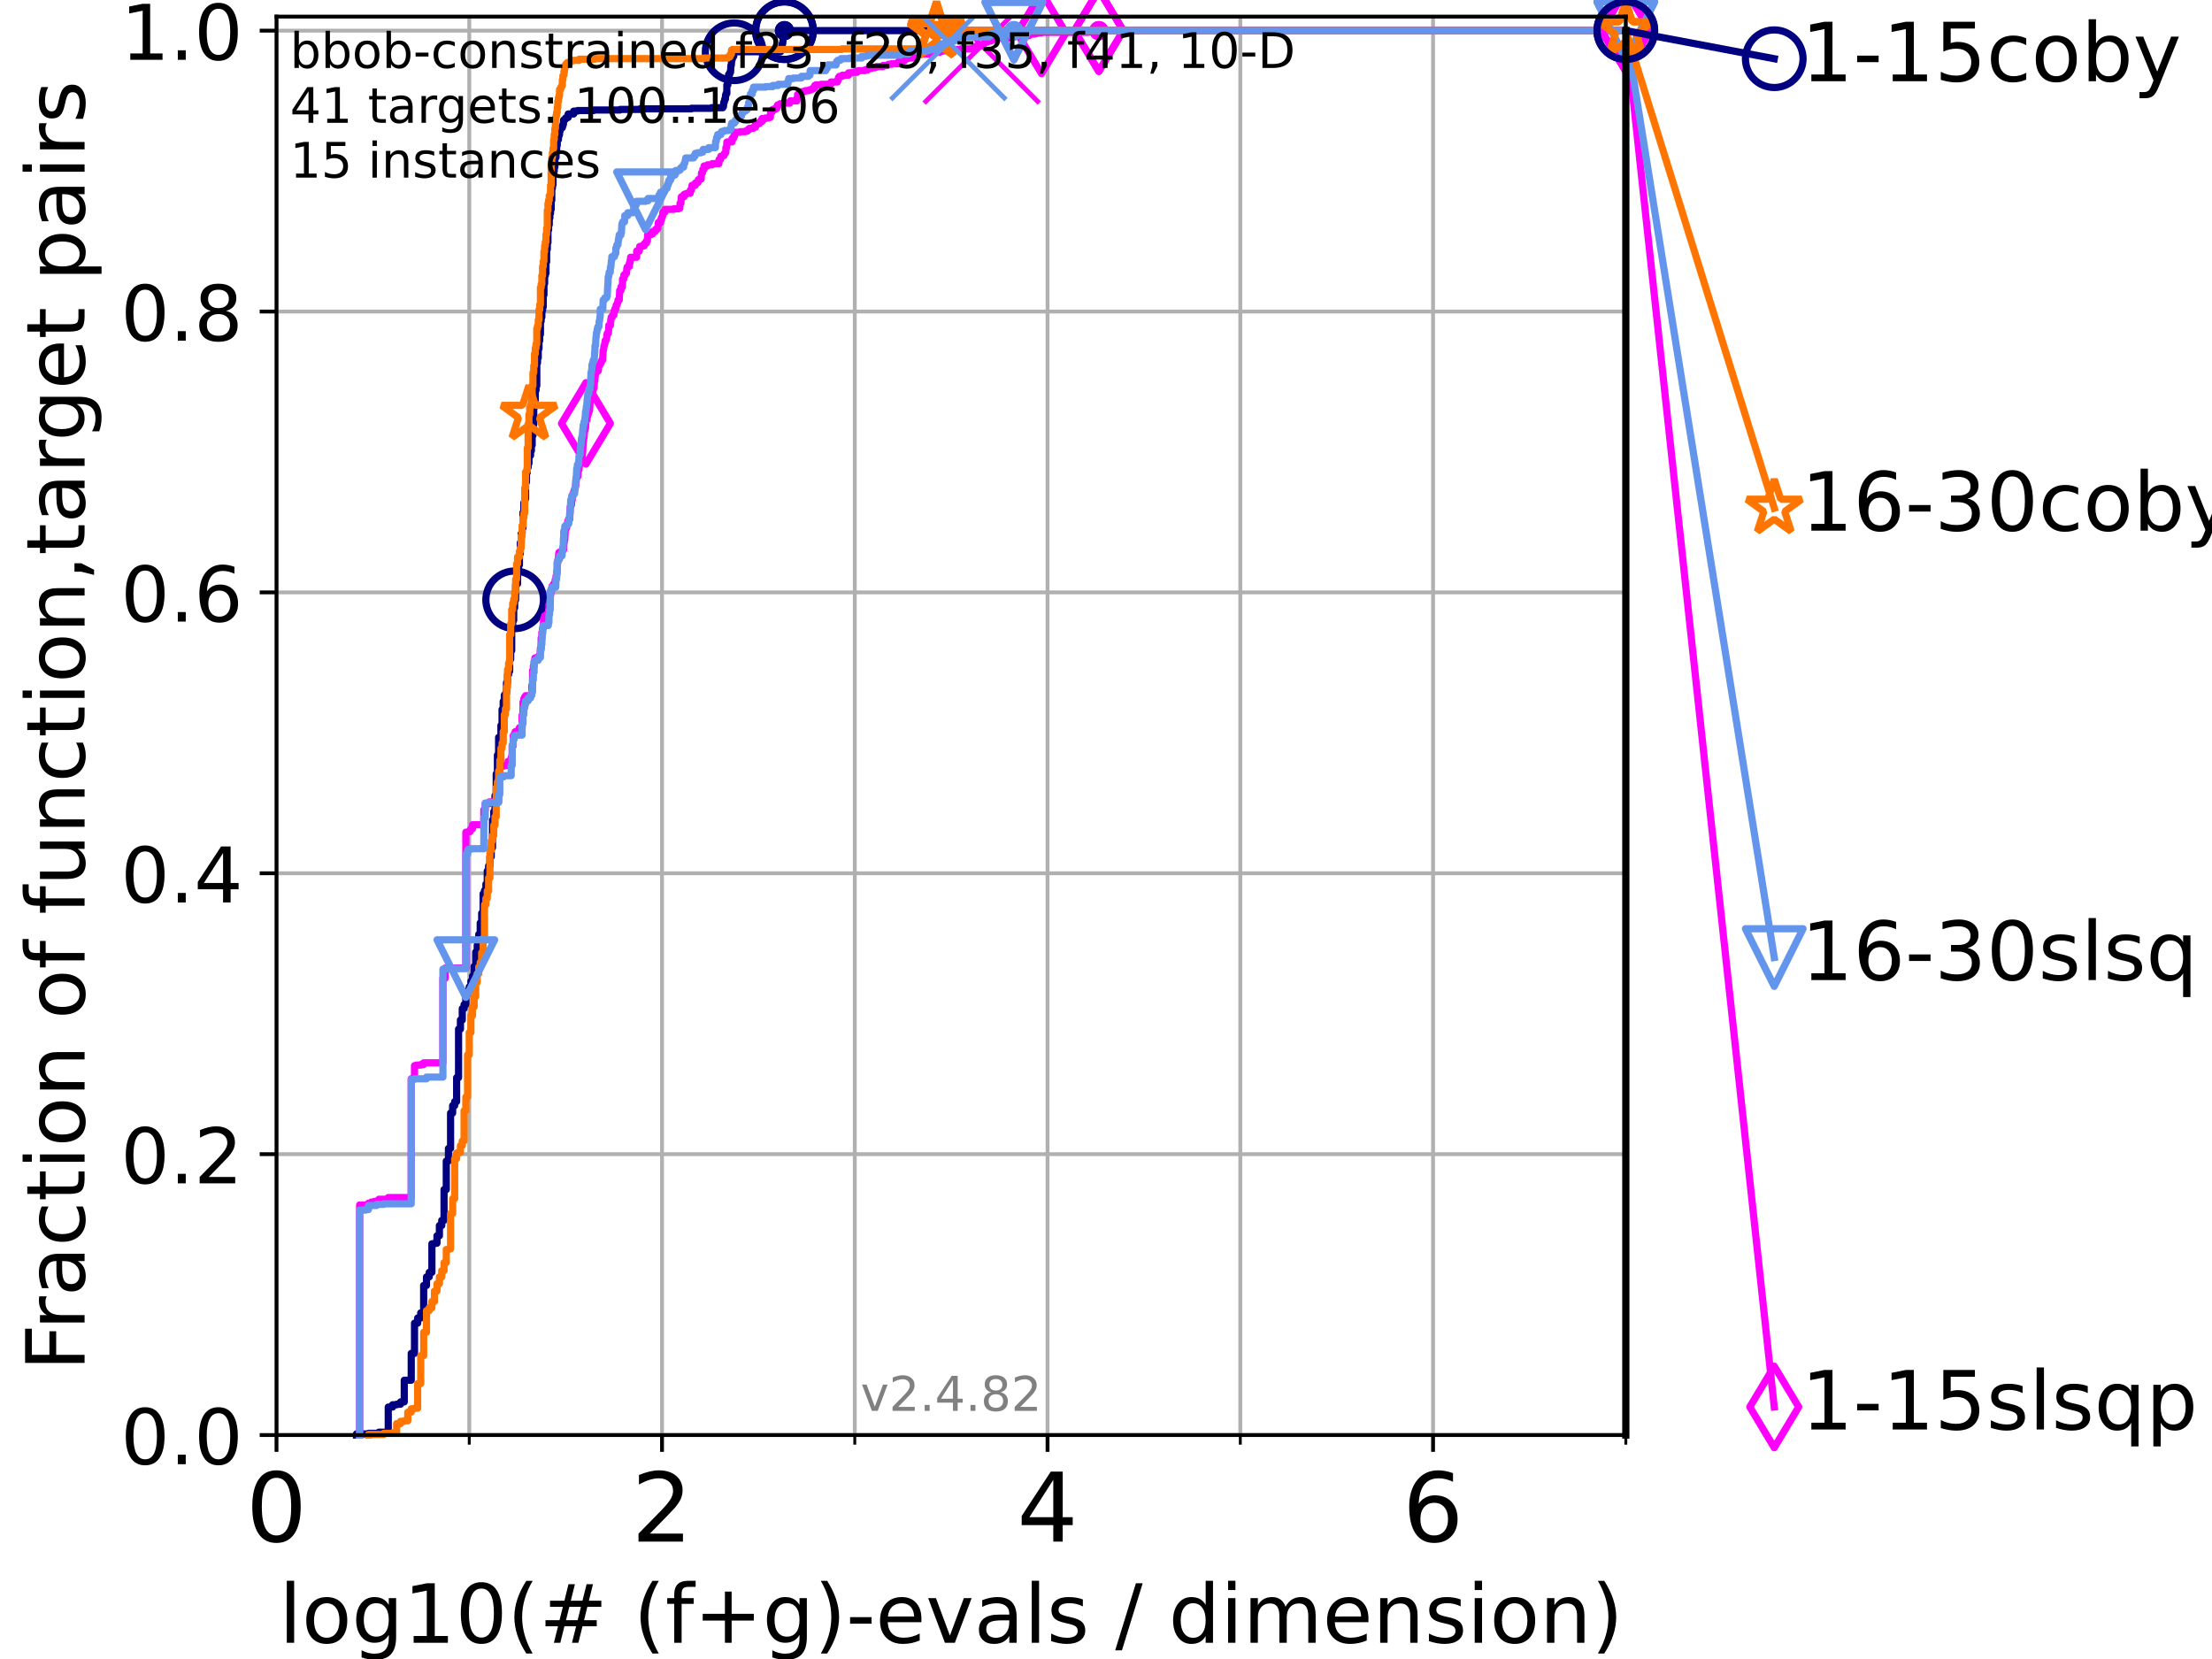 <?xml version="1.0" encoding="utf-8" standalone="no"?>
<!DOCTYPE svg PUBLIC "-//W3C//DTD SVG 1.1//EN"
  "http://www.w3.org/Graphics/SVG/1.1/DTD/svg11.dtd">
<!-- Created with matplotlib (https://matplotlib.org/) -->
<svg height="345.6pt" version="1.1" viewBox="0 0 460.8 345.6" width="460.8pt" xmlns="http://www.w3.org/2000/svg" xmlns:xlink="http://www.w3.org/1999/xlink">
 <defs>
  <style type="text/css">*{stroke-linecap:butt;stroke-linejoin:round;}</style>
 </defs>
 <g id="figure_1">
  <g id="patch_1">
   <path d="M 0 345.6 
L 460.8 345.6 
L 460.8 0 
L 0 0 
z
" style="fill:#ffffff;"/>
  </g>
  <g id="axes_1">
   <g id="patch_2">
    <path d="M 57.6 298.944 
L 338.688 298.944 
L 338.688 3.456 
L 57.6 3.456 
z
" style="fill:#ffffff;"/>
   </g>
   <g id="matplotlib.axis_1">
    <g id="xtick_1">
     <g id="line2d_1">
      <path clip-path="url(#pe43b07c3c5)" d="M 57.6 298.944 
L 57.6 3.456 
" style="fill:none;stroke:#b0b0b0;stroke-linecap:square;stroke-width:0.8;"/>
     </g>
     <g id="line2d_2">
      <defs>
       <path d="M 0 0 
L 0 3.5 
" id="mb3160305e8" style="stroke:#000000;stroke-width:0.8;"/>
      </defs>
      <g>
       <use style="stroke:#000000;stroke-width:0.8;" x="57.6" xlink:href="#mb3160305e8" y="298.944"/>
      </g>
     </g>
     <g id="text_1">
      <!-- 0 -->
      <g transform="translate(51.237 321.141)scale(0.2 -0.2)">
       <defs>
        <path d="M 31.781 66.406 
Q 24.172 66.406 20.328 58.906 
Q 16.5 51.422 16.5 36.375 
Q 16.5 21.391 20.328 13.891 
Q 24.172 6.391 31.781 6.391 
Q 39.453 6.391 43.281 13.891 
Q 47.125 21.391 47.125 36.375 
Q 47.125 51.422 43.281 58.906 
Q 39.453 66.406 31.781 66.406 
z
M 31.781 74.219 
Q 44.047 74.219 50.516 64.516 
Q 56.984 54.828 56.984 36.375 
Q 56.984 17.969 50.516 8.266 
Q 44.047 -1.422 31.781 -1.422 
Q 19.531 -1.422 13.062 8.266 
Q 6.594 17.969 6.594 36.375 
Q 6.594 54.828 13.062 64.516 
Q 19.531 74.219 31.781 74.219 
z
" id="DejaVuSans-48"/>
       </defs>
       <use xlink:href="#DejaVuSans-48"/>
      </g>
     </g>
    </g>
    <g id="xtick_2">
     <g id="line2d_3">
      <path clip-path="url(#pe43b07c3c5)" d="M 137.911 298.944 
L 137.911 3.456 
" style="fill:none;stroke:#b0b0b0;stroke-linecap:square;stroke-width:0.8;"/>
     </g>
     <g id="line2d_4">
      <g>
       <use style="stroke:#000000;stroke-width:0.8;" x="137.911" xlink:href="#mb3160305e8" y="298.944"/>
      </g>
     </g>
     <g id="text_2">
      <!-- 2 -->
      <g transform="translate(131.548 321.141)scale(0.2 -0.2)">
       <defs>
        <path d="M 19.188 8.297 
L 53.609 8.297 
L 53.609 0 
L 7.328 0 
L 7.328 8.297 
Q 12.938 14.109 22.625 23.891 
Q 32.328 33.688 34.812 36.531 
Q 39.547 41.844 41.422 45.531 
Q 43.312 49.219 43.312 52.781 
Q 43.312 58.594 39.234 62.25 
Q 35.156 65.922 28.609 65.922 
Q 23.969 65.922 18.812 64.312 
Q 13.672 62.703 7.812 59.422 
L 7.812 69.391 
Q 13.766 71.781 18.938 73 
Q 24.125 74.219 28.422 74.219 
Q 39.75 74.219 46.484 68.547 
Q 53.219 62.891 53.219 53.422 
Q 53.219 48.922 51.531 44.891 
Q 49.859 40.875 45.406 35.406 
Q 44.188 33.984 37.641 27.219 
Q 31.109 20.453 19.188 8.297 
z
" id="DejaVuSans-50"/>
       </defs>
       <use xlink:href="#DejaVuSans-50"/>
      </g>
     </g>
    </g>
    <g id="xtick_3">
     <g id="line2d_5">
      <path clip-path="url(#pe43b07c3c5)" d="M 218.222 298.944 
L 218.222 3.456 
" style="fill:none;stroke:#b0b0b0;stroke-linecap:square;stroke-width:0.8;"/>
     </g>
     <g id="line2d_6">
      <g>
       <use style="stroke:#000000;stroke-width:0.8;" x="218.222" xlink:href="#mb3160305e8" y="298.944"/>
      </g>
     </g>
     <g id="text_3">
      <!-- 4 -->
      <g transform="translate(211.859 321.141)scale(0.2 -0.2)">
       <defs>
        <path d="M 37.797 64.312 
L 12.891 25.391 
L 37.797 25.391 
z
M 35.203 72.906 
L 47.609 72.906 
L 47.609 25.391 
L 58.016 25.391 
L 58.016 17.188 
L 47.609 17.188 
L 47.609 0 
L 37.797 0 
L 37.797 17.188 
L 4.891 17.188 
L 4.891 26.703 
z
" id="DejaVuSans-52"/>
       </defs>
       <use xlink:href="#DejaVuSans-52"/>
      </g>
     </g>
    </g>
    <g id="xtick_4">
     <g id="line2d_7">
      <path clip-path="url(#pe43b07c3c5)" d="M 298.533 298.944 
L 298.533 3.456 
" style="fill:none;stroke:#b0b0b0;stroke-linecap:square;stroke-width:0.8;"/>
     </g>
     <g id="line2d_8">
      <g>
       <use style="stroke:#000000;stroke-width:0.8;" x="298.533" xlink:href="#mb3160305e8" y="298.944"/>
      </g>
     </g>
     <g id="text_4">
      <!-- 6 -->
      <g transform="translate(292.17 321.141)scale(0.2 -0.2)">
       <defs>
        <path d="M 33.016 40.375 
Q 26.375 40.375 22.484 35.828 
Q 18.609 31.297 18.609 23.391 
Q 18.609 15.531 22.484 10.953 
Q 26.375 6.391 33.016 6.391 
Q 39.656 6.391 43.531 10.953 
Q 47.406 15.531 47.406 23.391 
Q 47.406 31.297 43.531 35.828 
Q 39.656 40.375 33.016 40.375 
z
M 52.594 71.297 
L 52.594 62.312 
Q 48.875 64.062 45.094 64.984 
Q 41.312 65.922 37.594 65.922 
Q 27.828 65.922 22.672 59.328 
Q 17.531 52.734 16.797 39.406 
Q 19.672 43.656 24.016 45.922 
Q 28.375 48.188 33.594 48.188 
Q 44.578 48.188 50.953 41.516 
Q 57.328 34.859 57.328 23.391 
Q 57.328 12.156 50.688 5.359 
Q 44.047 -1.422 33.016 -1.422 
Q 20.359 -1.422 13.672 8.266 
Q 6.984 17.969 6.984 36.375 
Q 6.984 53.656 15.188 63.938 
Q 23.391 74.219 37.203 74.219 
Q 40.922 74.219 44.703 73.484 
Q 48.484 72.75 52.594 71.297 
z
" id="DejaVuSans-54"/>
       </defs>
       <use xlink:href="#DejaVuSans-54"/>
      </g>
     </g>
    </g>
    <g id="xtick_5">
     <g id="line2d_9">
      <path clip-path="url(#pe43b07c3c5)" d="M 97.755 298.944 
L 97.755 3.456 
" style="fill:none;stroke:#b0b0b0;stroke-linecap:square;stroke-width:0.8;"/>
     </g>
     <g id="line2d_10">
      <defs>
       <path d="M 0 0 
L 0 2 
" id="m16cdc61eec" style="stroke:#000000;stroke-width:0.6;"/>
      </defs>
      <g>
       <use style="stroke:#000000;stroke-width:0.6;" x="97.755" xlink:href="#m16cdc61eec" y="298.944"/>
      </g>
     </g>
    </g>
    <g id="xtick_6">
     <g id="line2d_11">
      <path clip-path="url(#pe43b07c3c5)" d="M 178.066 298.944 
L 178.066 3.456 
" style="fill:none;stroke:#b0b0b0;stroke-linecap:square;stroke-width:0.8;"/>
     </g>
     <g id="line2d_12">
      <g>
       <use style="stroke:#000000;stroke-width:0.6;" x="178.066" xlink:href="#m16cdc61eec" y="298.944"/>
      </g>
     </g>
    </g>
    <g id="xtick_7">
     <g id="line2d_13">
      <path clip-path="url(#pe43b07c3c5)" d="M 258.377 298.944 
L 258.377 3.456 
" style="fill:none;stroke:#b0b0b0;stroke-linecap:square;stroke-width:0.8;"/>
     </g>
     <g id="line2d_14">
      <g>
       <use style="stroke:#000000;stroke-width:0.6;" x="258.377" xlink:href="#m16cdc61eec" y="298.944"/>
      </g>
     </g>
    </g>
    <g id="xtick_8">
     <g id="line2d_15">
      <path clip-path="url(#pe43b07c3c5)" d="M 338.688 298.944 
L 338.688 3.456 
" style="fill:none;stroke:#b0b0b0;stroke-linecap:square;stroke-width:0.8;"/>
     </g>
     <g id="line2d_16">
      <g>
       <use style="stroke:#000000;stroke-width:0.6;" x="338.688" xlink:href="#m16cdc61eec" y="298.944"/>
      </g>
     </g>
    </g>
    <g id="text_5">
     <!-- log10(# (f+g)-evals / dimension) -->
     <g transform="translate(58.145 342.218)scale(0.17 -0.17)">
      <defs>
       <path d="M 9.422 75.984 
L 18.406 75.984 
L 18.406 0 
L 9.422 0 
z
" id="DejaVuSans-108"/>
       <path d="M 30.609 48.391 
Q 23.391 48.391 19.188 42.75 
Q 14.984 37.109 14.984 27.297 
Q 14.984 17.484 19.156 11.844 
Q 23.344 6.203 30.609 6.203 
Q 37.797 6.203 41.984 11.859 
Q 46.188 17.531 46.188 27.297 
Q 46.188 37.016 41.984 42.703 
Q 37.797 48.391 30.609 48.391 
z
M 30.609 56 
Q 42.328 56 49.016 48.375 
Q 55.719 40.766 55.719 27.297 
Q 55.719 13.875 49.016 6.219 
Q 42.328 -1.422 30.609 -1.422 
Q 18.844 -1.422 12.172 6.219 
Q 5.516 13.875 5.516 27.297 
Q 5.516 40.766 12.172 48.375 
Q 18.844 56 30.609 56 
z
" id="DejaVuSans-111"/>
       <path d="M 45.406 27.984 
Q 45.406 37.75 41.375 43.109 
Q 37.359 48.484 30.078 48.484 
Q 22.859 48.484 18.828 43.109 
Q 14.797 37.75 14.797 27.984 
Q 14.797 18.266 18.828 12.891 
Q 22.859 7.516 30.078 7.516 
Q 37.359 7.516 41.375 12.891 
Q 45.406 18.266 45.406 27.984 
z
M 54.391 6.781 
Q 54.391 -7.172 48.188 -13.984 
Q 42 -20.797 29.203 -20.797 
Q 24.469 -20.797 20.266 -20.094 
Q 16.062 -19.391 12.109 -17.922 
L 12.109 -9.188 
Q 16.062 -11.328 19.922 -12.344 
Q 23.781 -13.375 27.781 -13.375 
Q 36.625 -13.375 41.016 -8.766 
Q 45.406 -4.156 45.406 5.172 
L 45.406 9.625 
Q 42.625 4.781 38.281 2.391 
Q 33.938 0 27.875 0 
Q 17.828 0 11.672 7.656 
Q 5.516 15.328 5.516 27.984 
Q 5.516 40.672 11.672 48.328 
Q 17.828 56 27.875 56 
Q 33.938 56 38.281 53.609 
Q 42.625 51.219 45.406 46.391 
L 45.406 54.688 
L 54.391 54.688 
z
" id="DejaVuSans-103"/>
       <path d="M 12.406 8.297 
L 28.516 8.297 
L 28.516 63.922 
L 10.984 60.406 
L 10.984 69.391 
L 28.422 72.906 
L 38.281 72.906 
L 38.281 8.297 
L 54.391 8.297 
L 54.391 0 
L 12.406 0 
z
" id="DejaVuSans-49"/>
       <path d="M 31 75.875 
Q 24.469 64.656 21.281 53.656 
Q 18.109 42.672 18.109 31.391 
Q 18.109 20.125 21.312 9.062 
Q 24.516 -2 31 -13.188 
L 23.188 -13.188 
Q 15.875 -1.703 12.234 9.375 
Q 8.594 20.453 8.594 31.391 
Q 8.594 42.281 12.203 53.312 
Q 15.828 64.359 23.188 75.875 
z
" id="DejaVuSans-40"/>
       <path d="M 51.125 44 
L 36.922 44 
L 32.812 27.688 
L 47.125 27.688 
z
M 43.797 71.781 
L 38.719 51.516 
L 52.984 51.516 
L 58.109 71.781 
L 65.922 71.781 
L 60.891 51.516 
L 76.125 51.516 
L 76.125 44 
L 58.984 44 
L 54.984 27.688 
L 70.516 27.688 
L 70.516 20.219 
L 53.078 20.219 
L 48 0 
L 40.188 0 
L 45.219 20.219 
L 30.906 20.219 
L 25.875 0 
L 18.016 0 
L 23.094 20.219 
L 7.719 20.219 
L 7.719 27.688 
L 24.906 27.688 
L 29 44 
L 13.281 44 
L 13.281 51.516 
L 30.906 51.516 
L 35.891 71.781 
z
" id="DejaVuSans-35"/>
       <path id="DejaVuSans-32"/>
       <path d="M 37.109 75.984 
L 37.109 68.5 
L 28.516 68.5 
Q 23.688 68.5 21.797 66.547 
Q 19.922 64.594 19.922 59.516 
L 19.922 54.688 
L 34.719 54.688 
L 34.719 47.703 
L 19.922 47.703 
L 19.922 0 
L 10.891 0 
L 10.891 47.703 
L 2.297 47.703 
L 2.297 54.688 
L 10.891 54.688 
L 10.891 58.5 
Q 10.891 67.625 15.141 71.797 
Q 19.391 75.984 28.609 75.984 
z
" id="DejaVuSans-102"/>
       <path d="M 46 62.703 
L 46 35.5 
L 73.188 35.5 
L 73.188 27.203 
L 46 27.203 
L 46 0 
L 37.797 0 
L 37.797 27.203 
L 10.594 27.203 
L 10.594 35.5 
L 37.797 35.5 
L 37.797 62.703 
z
" id="DejaVuSans-43"/>
       <path d="M 8.016 75.875 
L 15.828 75.875 
Q 23.141 64.359 26.781 53.312 
Q 30.422 42.281 30.422 31.391 
Q 30.422 20.453 26.781 9.375 
Q 23.141 -1.703 15.828 -13.188 
L 8.016 -13.188 
Q 14.5 -2 17.703 9.062 
Q 20.906 20.125 20.906 31.391 
Q 20.906 42.672 17.703 53.656 
Q 14.5 64.656 8.016 75.875 
z
" id="DejaVuSans-41"/>
       <path d="M 4.891 31.391 
L 31.203 31.391 
L 31.203 23.391 
L 4.891 23.391 
z
" id="DejaVuSans-45"/>
       <path d="M 56.203 29.594 
L 56.203 25.203 
L 14.891 25.203 
Q 15.484 15.922 20.484 11.062 
Q 25.484 6.203 34.422 6.203 
Q 39.594 6.203 44.453 7.469 
Q 49.312 8.734 54.109 11.281 
L 54.109 2.781 
Q 49.266 0.734 44.188 -0.344 
Q 39.109 -1.422 33.891 -1.422 
Q 20.797 -1.422 13.156 6.188 
Q 5.516 13.812 5.516 26.812 
Q 5.516 40.234 12.766 48.109 
Q 20.016 56 32.328 56 
Q 43.359 56 49.781 48.891 
Q 56.203 41.797 56.203 29.594 
z
M 47.219 32.234 
Q 47.125 39.594 43.094 43.984 
Q 39.062 48.391 32.422 48.391 
Q 24.906 48.391 20.391 44.141 
Q 15.875 39.891 15.188 32.172 
z
" id="DejaVuSans-101"/>
       <path d="M 2.984 54.688 
L 12.5 54.688 
L 29.594 8.797 
L 46.688 54.688 
L 56.203 54.688 
L 35.688 0 
L 23.484 0 
z
" id="DejaVuSans-118"/>
       <path d="M 34.281 27.484 
Q 23.391 27.484 19.188 25 
Q 14.984 22.516 14.984 16.5 
Q 14.984 11.719 18.141 8.906 
Q 21.297 6.109 26.703 6.109 
Q 34.188 6.109 38.703 11.406 
Q 43.219 16.703 43.219 25.484 
L 43.219 27.484 
z
M 52.203 31.203 
L 52.203 0 
L 43.219 0 
L 43.219 8.297 
Q 40.141 3.328 35.547 0.953 
Q 30.953 -1.422 24.312 -1.422 
Q 15.922 -1.422 10.953 3.297 
Q 6 8.016 6 15.922 
Q 6 25.141 12.172 29.828 
Q 18.359 34.516 30.609 34.516 
L 43.219 34.516 
L 43.219 35.406 
Q 43.219 41.609 39.141 45 
Q 35.062 48.391 27.688 48.391 
Q 23 48.391 18.547 47.266 
Q 14.109 46.141 10.016 43.891 
L 10.016 52.203 
Q 14.938 54.109 19.578 55.047 
Q 24.219 56 28.609 56 
Q 40.484 56 46.344 49.844 
Q 52.203 43.703 52.203 31.203 
z
" id="DejaVuSans-97"/>
       <path d="M 44.281 53.078 
L 44.281 44.578 
Q 40.484 46.531 36.375 47.5 
Q 32.281 48.484 27.875 48.484 
Q 21.188 48.484 17.844 46.438 
Q 14.5 44.391 14.5 40.281 
Q 14.5 37.156 16.891 35.375 
Q 19.281 33.594 26.516 31.984 
L 29.594 31.297 
Q 39.156 29.25 43.188 25.516 
Q 47.219 21.781 47.219 15.094 
Q 47.219 7.469 41.188 3.016 
Q 35.156 -1.422 24.609 -1.422 
Q 20.219 -1.422 15.453 -0.562 
Q 10.688 0.297 5.422 2 
L 5.422 11.281 
Q 10.406 8.688 15.234 7.391 
Q 20.062 6.109 24.812 6.109 
Q 31.156 6.109 34.562 8.281 
Q 37.984 10.453 37.984 14.406 
Q 37.984 18.062 35.516 20.016 
Q 33.062 21.969 24.703 23.781 
L 21.578 24.516 
Q 13.234 26.266 9.516 29.906 
Q 5.812 33.547 5.812 39.891 
Q 5.812 47.609 11.281 51.797 
Q 16.75 56 26.812 56 
Q 31.781 56 36.172 55.266 
Q 40.578 54.547 44.281 53.078 
z
" id="DejaVuSans-115"/>
       <path d="M 25.391 72.906 
L 33.688 72.906 
L 8.297 -9.281 
L 0 -9.281 
z
" id="DejaVuSans-47"/>
       <path d="M 45.406 46.391 
L 45.406 75.984 
L 54.391 75.984 
L 54.391 0 
L 45.406 0 
L 45.406 8.203 
Q 42.578 3.328 38.25 0.953 
Q 33.938 -1.422 27.875 -1.422 
Q 17.969 -1.422 11.734 6.484 
Q 5.516 14.406 5.516 27.297 
Q 5.516 40.188 11.734 48.094 
Q 17.969 56 27.875 56 
Q 33.938 56 38.25 53.625 
Q 42.578 51.266 45.406 46.391 
z
M 14.797 27.297 
Q 14.797 17.391 18.875 11.75 
Q 22.953 6.109 30.078 6.109 
Q 37.203 6.109 41.297 11.75 
Q 45.406 17.391 45.406 27.297 
Q 45.406 37.203 41.297 42.844 
Q 37.203 48.484 30.078 48.484 
Q 22.953 48.484 18.875 42.844 
Q 14.797 37.203 14.797 27.297 
z
" id="DejaVuSans-100"/>
       <path d="M 9.422 54.688 
L 18.406 54.688 
L 18.406 0 
L 9.422 0 
z
M 9.422 75.984 
L 18.406 75.984 
L 18.406 64.594 
L 9.422 64.594 
z
" id="DejaVuSans-105"/>
       <path d="M 52 44.188 
Q 55.375 50.25 60.062 53.125 
Q 64.75 56 71.094 56 
Q 79.641 56 84.281 50.016 
Q 88.922 44.047 88.922 33.016 
L 88.922 0 
L 79.891 0 
L 79.891 32.719 
Q 79.891 40.578 77.094 44.375 
Q 74.312 48.188 68.609 48.188 
Q 61.625 48.188 57.562 43.547 
Q 53.516 38.922 53.516 30.906 
L 53.516 0 
L 44.484 0 
L 44.484 32.719 
Q 44.484 40.625 41.703 44.406 
Q 38.922 48.188 33.109 48.188 
Q 26.219 48.188 22.156 43.531 
Q 18.109 38.875 18.109 30.906 
L 18.109 0 
L 9.078 0 
L 9.078 54.688 
L 18.109 54.688 
L 18.109 46.188 
Q 21.188 51.219 25.484 53.609 
Q 29.781 56 35.688 56 
Q 41.656 56 45.828 52.969 
Q 50 49.953 52 44.188 
z
" id="DejaVuSans-109"/>
       <path d="M 54.891 33.016 
L 54.891 0 
L 45.906 0 
L 45.906 32.719 
Q 45.906 40.484 42.875 44.328 
Q 39.844 48.188 33.797 48.188 
Q 26.516 48.188 22.312 43.547 
Q 18.109 38.922 18.109 30.906 
L 18.109 0 
L 9.078 0 
L 9.078 54.688 
L 18.109 54.688 
L 18.109 46.188 
Q 21.344 51.125 25.703 53.562 
Q 30.078 56 35.797 56 
Q 45.219 56 50.047 50.172 
Q 54.891 44.344 54.891 33.016 
z
" id="DejaVuSans-110"/>
      </defs>
      <use xlink:href="#DejaVuSans-108"/>
      <use x="27.783" xlink:href="#DejaVuSans-111"/>
      <use x="88.965" xlink:href="#DejaVuSans-103"/>
      <use x="152.441" xlink:href="#DejaVuSans-49"/>
      <use x="216.064" xlink:href="#DejaVuSans-48"/>
      <use x="279.688" xlink:href="#DejaVuSans-40"/>
      <use x="318.701" xlink:href="#DejaVuSans-35"/>
      <use x="402.49" xlink:href="#DejaVuSans-32"/>
      <use x="434.277" xlink:href="#DejaVuSans-40"/>
      <use x="473.291" xlink:href="#DejaVuSans-102"/>
      <use x="508.496" xlink:href="#DejaVuSans-43"/>
      <use x="592.285" xlink:href="#DejaVuSans-103"/>
      <use x="655.762" xlink:href="#DejaVuSans-41"/>
      <use x="694.775" xlink:href="#DejaVuSans-45"/>
      <use x="730.859" xlink:href="#DejaVuSans-101"/>
      <use x="792.383" xlink:href="#DejaVuSans-118"/>
      <use x="851.562" xlink:href="#DejaVuSans-97"/>
      <use x="912.842" xlink:href="#DejaVuSans-108"/>
      <use x="940.625" xlink:href="#DejaVuSans-115"/>
      <use x="992.725" xlink:href="#DejaVuSans-32"/>
      <use x="1024.512" xlink:href="#DejaVuSans-47"/>
      <use x="1058.203" xlink:href="#DejaVuSans-32"/>
      <use x="1089.99" xlink:href="#DejaVuSans-100"/>
      <use x="1153.467" xlink:href="#DejaVuSans-105"/>
      <use x="1181.25" xlink:href="#DejaVuSans-109"/>
      <use x="1278.662" xlink:href="#DejaVuSans-101"/>
      <use x="1340.186" xlink:href="#DejaVuSans-110"/>
      <use x="1403.564" xlink:href="#DejaVuSans-115"/>
      <use x="1455.664" xlink:href="#DejaVuSans-105"/>
      <use x="1483.447" xlink:href="#DejaVuSans-111"/>
      <use x="1544.629" xlink:href="#DejaVuSans-110"/>
      <use x="1608.008" xlink:href="#DejaVuSans-41"/>
     </g>
    </g>
   </g>
   <g id="matplotlib.axis_2">
    <g id="ytick_1">
     <g id="line2d_17">
      <path clip-path="url(#pe43b07c3c5)" d="M 57.6 298.944 
L 338.688 298.944 
" style="fill:none;stroke:#b0b0b0;stroke-linecap:square;stroke-width:0.8;"/>
     </g>
     <g id="line2d_18">
      <defs>
       <path d="M 0 0 
L -3.5 0 
" id="m302c323124" style="stroke:#000000;stroke-width:0.8;"/>
      </defs>
      <g>
       <use style="stroke:#000000;stroke-width:0.8;" x="57.6" xlink:href="#m302c323124" y="298.944"/>
      </g>
     </g>
     <g id="text_6">
      <!-- 0.0 -->
      <g transform="translate(25.155 305.023)scale(0.16 -0.16)">
       <defs>
        <path d="M 10.688 12.406 
L 21 12.406 
L 21 0 
L 10.688 0 
z
" id="DejaVuSans-46"/>
       </defs>
       <use xlink:href="#DejaVuSans-48"/>
       <use x="63.623" xlink:href="#DejaVuSans-46"/>
       <use x="95.41" xlink:href="#DejaVuSans-48"/>
      </g>
     </g>
    </g>
    <g id="ytick_2">
     <g id="line2d_19">
      <path clip-path="url(#pe43b07c3c5)" d="M 57.6 240.432 
L 338.688 240.432 
" style="fill:none;stroke:#b0b0b0;stroke-linecap:square;stroke-width:0.8;"/>
     </g>
     <g id="line2d_20">
      <g>
       <use style="stroke:#000000;stroke-width:0.8;" x="57.6" xlink:href="#m302c323124" y="240.432"/>
      </g>
     </g>
     <g id="text_7">
      <!-- 0.2 -->
      <g transform="translate(25.155 246.51)scale(0.16 -0.16)">
       <use xlink:href="#DejaVuSans-48"/>
       <use x="63.623" xlink:href="#DejaVuSans-46"/>
       <use x="95.41" xlink:href="#DejaVuSans-50"/>
      </g>
     </g>
    </g>
    <g id="ytick_3">
     <g id="line2d_21">
      <path clip-path="url(#pe43b07c3c5)" d="M 57.6 181.919 
L 338.688 181.919 
" style="fill:none;stroke:#b0b0b0;stroke-linecap:square;stroke-width:0.8;"/>
     </g>
     <g id="line2d_22">
      <g>
       <use style="stroke:#000000;stroke-width:0.8;" x="57.6" xlink:href="#m302c323124" y="181.919"/>
      </g>
     </g>
     <g id="text_8">
      <!-- 0.4 -->
      <g transform="translate(25.155 187.998)scale(0.16 -0.16)">
       <use xlink:href="#DejaVuSans-48"/>
       <use x="63.623" xlink:href="#DejaVuSans-46"/>
       <use x="95.41" xlink:href="#DejaVuSans-52"/>
      </g>
     </g>
    </g>
    <g id="ytick_4">
     <g id="line2d_23">
      <path clip-path="url(#pe43b07c3c5)" d="M 57.6 123.407 
L 338.688 123.407 
" style="fill:none;stroke:#b0b0b0;stroke-linecap:square;stroke-width:0.8;"/>
     </g>
     <g id="line2d_24">
      <g>
       <use style="stroke:#000000;stroke-width:0.8;" x="57.6" xlink:href="#m302c323124" y="123.407"/>
      </g>
     </g>
     <g id="text_9">
      <!-- 0.6 -->
      <g transform="translate(25.155 129.485)scale(0.16 -0.16)">
       <use xlink:href="#DejaVuSans-48"/>
       <use x="63.623" xlink:href="#DejaVuSans-46"/>
       <use x="95.41" xlink:href="#DejaVuSans-54"/>
      </g>
     </g>
    </g>
    <g id="ytick_5">
     <g id="line2d_25">
      <path clip-path="url(#pe43b07c3c5)" d="M 57.6 64.894 
L 338.688 64.894 
" style="fill:none;stroke:#b0b0b0;stroke-linecap:square;stroke-width:0.8;"/>
     </g>
     <g id="line2d_26">
      <g>
       <use style="stroke:#000000;stroke-width:0.8;" x="57.6" xlink:href="#m302c323124" y="64.894"/>
      </g>
     </g>
     <g id="text_10">
      <!-- 0.8 -->
      <g transform="translate(25.155 70.973)scale(0.16 -0.16)">
       <defs>
        <path d="M 31.781 34.625 
Q 24.75 34.625 20.719 30.859 
Q 16.703 27.094 16.703 20.516 
Q 16.703 13.922 20.719 10.156 
Q 24.75 6.391 31.781 6.391 
Q 38.812 6.391 42.859 10.172 
Q 46.922 13.969 46.922 20.516 
Q 46.922 27.094 42.891 30.859 
Q 38.875 34.625 31.781 34.625 
z
M 21.922 38.812 
Q 15.578 40.375 12.031 44.719 
Q 8.5 49.078 8.5 55.328 
Q 8.5 64.062 14.719 69.141 
Q 20.953 74.219 31.781 74.219 
Q 42.672 74.219 48.875 69.141 
Q 55.078 64.062 55.078 55.328 
Q 55.078 49.078 51.531 44.719 
Q 48 40.375 41.703 38.812 
Q 48.828 37.156 52.797 32.312 
Q 56.781 27.484 56.781 20.516 
Q 56.781 9.906 50.312 4.234 
Q 43.844 -1.422 31.781 -1.422 
Q 19.734 -1.422 13.25 4.234 
Q 6.781 9.906 6.781 20.516 
Q 6.781 27.484 10.781 32.312 
Q 14.797 37.156 21.922 38.812 
z
M 18.312 54.391 
Q 18.312 48.734 21.844 45.562 
Q 25.391 42.391 31.781 42.391 
Q 38.141 42.391 41.719 45.562 
Q 45.312 48.734 45.312 54.391 
Q 45.312 60.062 41.719 63.234 
Q 38.141 66.406 31.781 66.406 
Q 25.391 66.406 21.844 63.234 
Q 18.312 60.062 18.312 54.391 
z
" id="DejaVuSans-56"/>
       </defs>
       <use xlink:href="#DejaVuSans-48"/>
       <use x="63.623" xlink:href="#DejaVuSans-46"/>
       <use x="95.41" xlink:href="#DejaVuSans-56"/>
      </g>
     </g>
    </g>
    <g id="ytick_6">
     <g id="line2d_27">
      <path clip-path="url(#pe43b07c3c5)" d="M 57.6 6.382 
L 338.688 6.382 
" style="fill:none;stroke:#b0b0b0;stroke-linecap:square;stroke-width:0.8;"/>
     </g>
     <g id="line2d_28">
      <g>
       <use style="stroke:#000000;stroke-width:0.8;" x="57.6" xlink:href="#m302c323124" y="6.382"/>
      </g>
     </g>
     <g id="text_11">
      <!-- 1.0 -->
      <g transform="translate(25.155 12.46)scale(0.16 -0.16)">
       <use xlink:href="#DejaVuSans-49"/>
       <use x="63.623" xlink:href="#DejaVuSans-46"/>
       <use x="95.41" xlink:href="#DejaVuSans-48"/>
      </g>
     </g>
    </g>
    <g id="text_12">
     <!-- Fraction of function,target pairs -->
     <g transform="translate(17.62 285.585)rotate(-90)scale(0.17 -0.17)">
      <defs>
       <path d="M 9.812 72.906 
L 51.703 72.906 
L 51.703 64.594 
L 19.672 64.594 
L 19.672 43.109 
L 48.578 43.109 
L 48.578 34.812 
L 19.672 34.812 
L 19.672 0 
L 9.812 0 
z
" id="DejaVuSans-70"/>
       <path d="M 41.109 46.297 
Q 39.594 47.172 37.812 47.578 
Q 36.031 48 33.891 48 
Q 26.266 48 22.188 43.047 
Q 18.109 38.094 18.109 28.812 
L 18.109 0 
L 9.078 0 
L 9.078 54.688 
L 18.109 54.688 
L 18.109 46.188 
Q 20.953 51.172 25.484 53.578 
Q 30.031 56 36.531 56 
Q 37.453 56 38.578 55.875 
Q 39.703 55.766 41.062 55.516 
z
" id="DejaVuSans-114"/>
       <path d="M 48.781 52.594 
L 48.781 44.188 
Q 44.969 46.297 41.141 47.344 
Q 37.312 48.391 33.406 48.391 
Q 24.656 48.391 19.812 42.844 
Q 14.984 37.312 14.984 27.297 
Q 14.984 17.281 19.812 11.734 
Q 24.656 6.203 33.406 6.203 
Q 37.312 6.203 41.141 7.25 
Q 44.969 8.297 48.781 10.406 
L 48.781 2.094 
Q 45.016 0.344 40.984 -0.531 
Q 36.969 -1.422 32.422 -1.422 
Q 20.062 -1.422 12.781 6.344 
Q 5.516 14.109 5.516 27.297 
Q 5.516 40.672 12.859 48.328 
Q 20.219 56 33.016 56 
Q 37.156 56 41.109 55.141 
Q 45.062 54.297 48.781 52.594 
z
" id="DejaVuSans-99"/>
       <path d="M 18.312 70.219 
L 18.312 54.688 
L 36.812 54.688 
L 36.812 47.703 
L 18.312 47.703 
L 18.312 18.016 
Q 18.312 11.328 20.141 9.422 
Q 21.969 7.516 27.594 7.516 
L 36.812 7.516 
L 36.812 0 
L 27.594 0 
Q 17.188 0 13.234 3.875 
Q 9.281 7.766 9.281 18.016 
L 9.281 47.703 
L 2.688 47.703 
L 2.688 54.688 
L 9.281 54.688 
L 9.281 70.219 
z
" id="DejaVuSans-116"/>
       <path d="M 8.5 21.578 
L 8.5 54.688 
L 17.484 54.688 
L 17.484 21.922 
Q 17.484 14.156 20.5 10.266 
Q 23.531 6.391 29.594 6.391 
Q 36.859 6.391 41.078 11.031 
Q 45.312 15.672 45.312 23.688 
L 45.312 54.688 
L 54.297 54.688 
L 54.297 0 
L 45.312 0 
L 45.312 8.406 
Q 42.047 3.422 37.719 1 
Q 33.406 -1.422 27.688 -1.422 
Q 18.266 -1.422 13.375 4.438 
Q 8.5 10.297 8.5 21.578 
z
M 31.109 56 
z
" id="DejaVuSans-117"/>
       <path d="M 11.719 12.406 
L 22.016 12.406 
L 22.016 4 
L 14.016 -11.625 
L 7.719 -11.625 
L 11.719 4 
z
" id="DejaVuSans-44"/>
       <path d="M 18.109 8.203 
L 18.109 -20.797 
L 9.078 -20.797 
L 9.078 54.688 
L 18.109 54.688 
L 18.109 46.391 
Q 20.953 51.266 25.266 53.625 
Q 29.594 56 35.594 56 
Q 45.562 56 51.781 48.094 
Q 58.016 40.188 58.016 27.297 
Q 58.016 14.406 51.781 6.484 
Q 45.562 -1.422 35.594 -1.422 
Q 29.594 -1.422 25.266 0.953 
Q 20.953 3.328 18.109 8.203 
z
M 48.688 27.297 
Q 48.688 37.203 44.609 42.844 
Q 40.531 48.484 33.406 48.484 
Q 26.266 48.484 22.188 42.844 
Q 18.109 37.203 18.109 27.297 
Q 18.109 17.391 22.188 11.75 
Q 26.266 6.109 33.406 6.109 
Q 40.531 6.109 44.609 11.75 
Q 48.688 17.391 48.688 27.297 
z
" id="DejaVuSans-112"/>
      </defs>
      <use xlink:href="#DejaVuSans-70"/>
      <use x="50.27" xlink:href="#DejaVuSans-114"/>
      <use x="91.383" xlink:href="#DejaVuSans-97"/>
      <use x="152.662" xlink:href="#DejaVuSans-99"/>
      <use x="207.643" xlink:href="#DejaVuSans-116"/>
      <use x="246.852" xlink:href="#DejaVuSans-105"/>
      <use x="274.635" xlink:href="#DejaVuSans-111"/>
      <use x="335.816" xlink:href="#DejaVuSans-110"/>
      <use x="399.195" xlink:href="#DejaVuSans-32"/>
      <use x="430.982" xlink:href="#DejaVuSans-111"/>
      <use x="492.164" xlink:href="#DejaVuSans-102"/>
      <use x="527.369" xlink:href="#DejaVuSans-32"/>
      <use x="559.156" xlink:href="#DejaVuSans-102"/>
      <use x="594.361" xlink:href="#DejaVuSans-117"/>
      <use x="657.74" xlink:href="#DejaVuSans-110"/>
      <use x="721.119" xlink:href="#DejaVuSans-99"/>
      <use x="776.1" xlink:href="#DejaVuSans-116"/>
      <use x="815.309" xlink:href="#DejaVuSans-105"/>
      <use x="843.092" xlink:href="#DejaVuSans-111"/>
      <use x="904.273" xlink:href="#DejaVuSans-110"/>
      <use x="967.652" xlink:href="#DejaVuSans-44"/>
      <use x="999.439" xlink:href="#DejaVuSans-116"/>
      <use x="1038.648" xlink:href="#DejaVuSans-97"/>
      <use x="1099.928" xlink:href="#DejaVuSans-114"/>
      <use x="1139.291" xlink:href="#DejaVuSans-103"/>
      <use x="1202.768" xlink:href="#DejaVuSans-101"/>
      <use x="1264.291" xlink:href="#DejaVuSans-116"/>
      <use x="1303.5" xlink:href="#DejaVuSans-32"/>
      <use x="1335.287" xlink:href="#DejaVuSans-112"/>
      <use x="1398.764" xlink:href="#DejaVuSans-97"/>
      <use x="1460.043" xlink:href="#DejaVuSans-105"/>
      <use x="1487.826" xlink:href="#DejaVuSans-114"/>
      <use x="1528.939" xlink:href="#DejaVuSans-115"/>
     </g>
    </g>
   </g>
   <g id="line2d_29">
    <defs>
     <path d="M 0 1.5 
C 0.398 1.5 0.779 1.342 1.061 1.061 
C 1.342 0.779 1.5 0.398 1.5 0 
C 1.5 -0.398 1.342 -0.779 1.061 -1.061 
C 0.779 -1.342 0.398 -1.5 0 -1.5 
C -0.398 -1.5 -0.779 -1.342 -1.061 -1.061 
C -1.342 -0.779 -1.5 -0.398 -1.5 0 
C -1.5 0.398 -1.342 0.779 -1.061 1.061 
C -0.779 1.342 -0.398 1.5 0 1.5 
z
" id="m66fb133792" style="stroke:#000080;"/>
    </defs>
    <g>
     <use style="fill:#000080;stroke:#000080;" x="163.417" xlink:href="#m66fb133792" y="6.382"/>
     <use style="fill:#000080;stroke:#000080;" x="163.417" xlink:href="#m66fb133792" y="6.382"/>
    </g>
   </g>
   <g id="line2d_30">
    <path d="M 74.263 298.944 
L 74.263 298.706 
L 76.759 298.706 
L 76.759 298.587 
L 78.942 298.587 
L 78.942 298.349 
L 80.881 298.349 
L 80.881 293.117 
L 81.776 293.117 
L 81.776 292.641 
L 82.627 292.641 
L 82.627 292.522 
L 83.438 292.522 
L 83.438 292.046 
L 84.213 292.046 
L 84.213 287.527 
L 85.667 287.527 
L 85.667 281.937 
L 86.351 281.937 
L 86.351 275.634 
L 87.01 275.634 
L 87.01 274.564 
L 87.644 274.564 
L 87.644 273.493 
L 88.256 273.493 
L 88.256 267.785 
L 88.847 267.785 
L 88.847 266.001 
L 89.419 266.001 
L 89.419 265.05 
L 89.973 265.05 
L 89.973 259.103 
L 90.509 259.103 
L 90.509 258.984 
L 91.03 258.984 
L 91.03 257.438 
L 91.535 257.438 
L 91.535 255.297 
L 92.027 255.297 
L 92.027 254.227 
L 92.504 254.227 
L 92.504 247.805 
L 92.969 247.805 
L 92.969 241.859 
L 93.422 241.859 
L 93.422 239.242 
L 93.864 239.242 
L 93.864 231.869 
L 94.295 231.869 
L 94.295 230.323 
L 94.715 230.323 
L 94.715 229.49 
L 95.125 229.49 
L 95.125 224.495 
L 95.526 224.495 
L 95.526 214.386 
L 95.918 214.386 
L 95.918 212.483 
L 96.301 212.483 
L 96.301 210.105 
L 96.676 210.105 
L 96.676 209.272 
L 97.044 209.272 
L 97.044 207.132 
L 97.403 207.132 
L 97.403 206.418 
L 97.755 206.418 
L 97.755 205.586 
L 98.101 205.586 
L 98.101 204.396 
L 98.439 204.396 
L 98.439 203.326 
L 98.772 203.326 
L 98.772 201.304 
L 99.098 201.304 
L 99.098 198.331 
L 99.418 198.331 
L 99.418 196.904 
L 99.732 196.904 
L 99.732 194.644 
L 100.04 194.644 
L 100.04 192.266 
L 100.344 192.266 
L 100.344 190.244 
L 100.642 190.244 
L 100.642 186.2 
L 100.935 186.2 
L 100.935 185.487 
L 101.223 185.487 
L 101.223 184.179 
L 101.507 184.179 
L 101.507 181.443 
L 101.786 181.443 
L 101.786 180.373 
L 102.06 180.373 
L 102.06 178.47 
L 102.331 178.47 
L 102.331 176.567 
L 102.597 176.567 
L 102.597 170.859 
L 102.859 170.859 
L 102.859 169.075 
L 103.118 169.075 
L 103.118 165.745 
L 103.372 165.745 
L 103.372 161.226 
L 103.623 161.226 
L 103.623 157.301 
L 103.871 157.301 
L 103.871 153.614 
L 104.355 153.614 
L 104.355 151.117 
L 104.592 151.117 
L 104.592 147.787 
L 104.826 147.787 
L 104.826 146.122 
L 105.057 146.122 
L 105.057 144.814 
L 105.285 144.814 
L 105.285 144.457 
L 105.51 144.457 
L 105.51 142.197 
L 105.733 142.197 
L 105.733 140.532 
L 105.952 140.532 
L 105.952 139.819 
L 106.169 139.819 
L 106.169 137.321 
L 106.383 137.321 
L 106.383 135.537 
L 106.594 135.537 
L 106.594 131.018 
L 106.803 131.018 
L 106.803 129.234 
L 107.009 129.234 
L 107.009 126.618 
L 107.213 126.618 
L 107.213 124.953 
L 107.415 124.953 
L 107.415 121.861 
L 107.614 121.861 
L 107.614 121.623 
L 107.811 121.623 
L 107.811 119.125 
L 108.006 119.125 
L 108.006 117.698 
L 108.199 117.698 
L 108.199 115.319 
L 108.389 115.319 
L 108.389 113.06 
L 108.578 113.06 
L 108.578 111.157 
L 108.764 111.157 
L 108.764 109.968 
L 108.949 109.968 
L 108.949 106.757 
L 109.132 106.757 
L 109.132 104.735 
L 109.312 104.735 
L 109.312 103.902 
L 109.491 103.902 
L 109.491 100.454 
L 109.668 100.454 
L 109.668 98.432 
L 109.843 98.432 
L 109.843 97.361 
L 110.017 97.361 
L 110.017 96.529 
L 110.189 96.529 
L 110.189 95.102 
L 110.359 95.102 
L 110.359 94.864 
L 110.527 94.864 
L 110.527 93.912 
L 110.694 93.912 
L 110.694 92.723 
L 110.86 92.723 
L 110.86 90.701 
L 111.023 90.701 
L 111.023 88.442 
L 111.186 88.442 
L 111.186 84.874 
L 111.346 84.874 
L 111.346 83.328 
L 111.506 83.328 
L 111.506 81.306 
L 111.663 81.306 
L 111.663 80.355 
L 111.82 80.355 
L 111.82 75.598 
L 111.975 75.598 
L 111.975 74.527 
L 112.128 74.527 
L 112.128 72.624 
L 112.281 72.624 
L 112.281 70.959 
L 112.432 70.959 
L 112.432 69.651 
L 112.581 69.651 
L 112.581 66.916 
L 112.73 66.916 
L 112.73 66.083 
L 112.877 66.083 
L 112.877 64.656 
L 113.023 64.656 
L 113.023 63.943 
L 113.168 63.943 
L 113.168 61.445 
L 113.311 61.445 
L 113.311 59.067 
L 113.454 59.067 
L 113.454 57.402 
L 113.595 57.402 
L 113.595 56.926 
L 113.735 56.926 
L 113.735 54.547 
L 113.874 54.547 
L 113.874 51.931 
L 114.012 51.931 
L 114.012 50.504 
L 114.148 50.504 
L 114.148 47.887 
L 114.284 47.887 
L 114.284 46.817 
L 114.419 46.817 
L 114.419 45.39 
L 114.552 45.39 
L 114.552 44.439 
L 114.685 44.439 
L 114.685 43.606 
L 114.817 43.606 
L 114.817 41.703 
L 114.947 41.703 
L 114.947 39.206 
L 115.077 39.206 
L 115.077 38.492 
L 115.206 38.492 
L 115.206 36.114 
L 115.333 36.114 
L 115.333 35.638 
L 115.46 35.638 
L 115.46 34.805 
L 115.586 34.805 
L 115.586 32.903 
L 115.711 32.903 
L 115.711 32.784 
L 115.835 32.784 
L 115.835 31.475 
L 115.959 31.475 
L 115.959 30.286 
L 116.081 30.286 
L 116.081 29.216 
L 116.203 29.216 
L 116.203 29.097 
L 116.323 29.097 
L 116.323 28.383 
L 116.443 28.383 
L 116.443 28.026 
L 116.562 28.026 
L 116.562 27.313 
L 116.68 27.313 
L 116.68 26.718 
L 116.914 26.718 
L 116.914 26.599 
L 117.145 26.599 
L 117.145 26.243 
L 117.26 26.243 
L 117.26 25.886 
L 117.373 25.886 
L 117.373 25.053 
L 117.486 25.053 
L 117.486 24.934 
L 117.71 24.934 
L 117.821 24.578 
L 118.149 24.578 
L 118.149 24.459 
L 118.364 24.459 
L 118.364 23.745 
L 119.503 23.745 
L 119.503 23.15 
L 120.287 23.15 
L 120.287 23.032 
L 123.673 23.032 
L 123.673 22.913 
L 129.176 22.913 
L 129.176 22.794 
L 133.307 22.794 
L 133.307 22.675 
L 144.026 22.675 
L 144.026 22.556 
L 148.219 22.556 
L 148.219 22.437 
L 150.573 22.437 
L 150.573 22.199 
L 150.708 22.199 
L 150.791 21.248 
L 150.908 21.248 
L 150.974 20.653 
L 151.122 20.653 
L 151.138 19.82 
L 151.252 19.82 
L 151.252 19.464 
L 151.414 19.464 
L 151.414 17.68 
L 151.621 17.68 
L 151.732 15.896 
L 151.779 15.896 
L 151.779 15.539 
L 151.999 15.539 
L 152.045 15.063 
L 152.184 15.063 
L 152.261 13.636 
L 152.337 13.636 
L 152.429 12.566 
L 152.474 12.566 
L 152.55 12.209 
L 152.595 12.209 
L 152.7 11.733 
L 152.848 11.733 
L 152.937 10.782 
L 162.607 10.782 
L 162.699 10.068 
L 162.817 10.068 
L 162.825 9.593 
L 162.934 9.593 
L 162.934 9.117 
L 163.049 9.117 
L 163.156 7.928 
L 163.279 7.928 
L 163.376 6.857 
L 163.417 6.857 
L 163.417 6.382 
L 338.688 6.382 
L 338.688 6.382 
" style="fill:none;stroke:#000080;stroke-linecap:square;stroke-width:1.5;"/>
   </g>
   <g id="line2d_31">
    <defs>
     <path d="M 0 6 
C 1.591 6 3.117 5.368 4.243 4.243 
C 5.368 3.117 6 1.591 6 0 
C 6 -1.591 5.368 -3.117 4.243 -4.243 
C 3.117 -5.368 1.591 -6 0 -6 
C -1.591 -6 -3.117 -5.368 -4.243 -4.243 
C -5.368 -3.117 -6 -1.591 -6 0 
C -6 1.591 -5.368 3.117 -4.243 4.243 
C -3.117 5.368 -1.591 6 0 6 
z
" id="mf612257ff2" style="stroke:#000080;stroke-width:1.5;"/>
    </defs>
    <g>
     <use style="fill-opacity:0;stroke:#000080;stroke-width:1.5;" x="107.213" xlink:href="#mf612257ff2" y="124.953"/>
     <use style="fill-opacity:0;stroke:#000080;stroke-width:1.5;" x="152.937" xlink:href="#mf612257ff2" y="10.782"/>
     <use style="fill-opacity:0;stroke:#000080;stroke-width:1.5;" x="163.417" xlink:href="#mf612257ff2" y="6.382"/>
     <use style="fill-opacity:0;stroke:#000080;stroke-width:1.5;" x="163.417" xlink:href="#mf612257ff2" y="6.382"/>
     <use style="fill-opacity:0;stroke:#000080;stroke-width:1.5;" x="338.688" xlink:href="#mf612257ff2" y="6.382"/>
    </g>
   </g>
   <g id="line2d_32">
    <path style="fill:none;stroke:#000080;stroke-linecap:square;stroke-width:1.5;"/>
    <g/>
   </g>
   <g id="line2d_33">
    <defs>
     <path d="M 0 1.5 
C 0.398 1.5 0.779 1.342 1.061 1.061 
C 1.342 0.779 1.5 0.398 1.5 0 
C 1.5 -0.398 1.342 -0.779 1.061 -1.061 
C 0.779 -1.342 0.398 -1.5 0 -1.5 
C -0.398 -1.5 -0.779 -1.342 -1.061 -1.061 
C -1.342 -0.779 -1.5 -0.398 -1.5 0 
C -1.5 0.398 -1.342 0.779 -1.061 1.061 
C -0.779 1.342 -0.398 1.5 0 1.5 
z
" id="mafdaac4ff7" style="stroke:#ff00ff;"/>
    </defs>
    <g>
     <use style="fill:#ff00ff;stroke:#ff00ff;" x="228.905" xlink:href="#mafdaac4ff7" y="6.382"/>
     <use style="fill:#ff00ff;stroke:#ff00ff;" x="228.905" xlink:href="#mafdaac4ff7" y="6.382"/>
    </g>
   </g>
   <g id="line2d_34">
    <path d="M 74.922 298.944 
L 74.922 251.016 
L 76.759 251.016 
L 76.759 250.659 
L 77.331 250.659 
L 77.331 250.421 
L 77.885 250.421 
L 77.885 250.303 
L 78.421 250.303 
L 78.421 250.184 
L 78.942 250.184 
L 78.942 249.827 
L 80.881 249.827 
L 80.881 249.47 
L 85.667 249.47 
L 85.667 224.733 
L 86.351 224.733 
L 86.351 221.998 
L 86.684 221.998 
L 86.684 221.879 
L 87.644 221.879 
L 87.644 221.76 
L 88.256 221.76 
L 88.256 221.403 
L 92.267 221.403 
L 92.267 203.802 
L 92.738 203.802 
L 92.738 201.661 
L 97.044 201.661 
L 97.044 173.356 
L 97.58 173.356 
L 97.58 173.237 
L 97.929 173.237 
L 97.929 172.881 
L 98.101 172.881 
L 98.101 172.643 
L 98.439 172.643 
L 98.439 171.81 
L 100.789 171.81 
L 100.789 168.718 
L 101.08 168.718 
L 101.08 167.41 
L 101.924 167.41 
L 101.924 167.053 
L 103.871 167.053 
L 103.871 162.415 
L 104.115 162.415 
L 104.115 160.036 
L 104.235 160.036 
L 104.235 159.917 
L 104.355 159.917 
L 104.355 159.561 
L 105.057 159.561 
L 105.057 159.442 
L 105.843 159.442 
L 105.843 158.609 
L 106.489 158.609 
L 106.489 157.777 
L 106.699 157.777 
L 106.699 155.398 
L 106.906 155.398 
L 106.906 153.257 
L 107.111 153.257 
L 107.111 152.901 
L 107.314 152.901 
L 107.314 152.425 
L 108.006 152.425 
L 108.006 151.949 
L 108.199 151.949 
L 108.199 151.592 
L 108.764 151.592 
L 108.764 148.976 
L 108.949 148.976 
L 108.949 146.241 
L 109.132 146.241 
L 109.132 145.527 
L 109.312 145.527 
L 109.312 145.17 
L 109.491 145.17 
L 109.491 144.933 
L 110.527 144.933 
L 110.527 144.695 
L 110.777 144.695 
L 110.777 142.792 
L 110.942 142.792 
L 110.942 139.7 
L 111.105 139.7 
L 111.105 138.748 
L 111.266 138.748 
L 111.266 137.797 
L 111.426 137.797 
L 111.426 137.083 
L 111.742 137.083 
L 111.742 136.964 
L 112.281 136.964 
L 112.281 136.608 
L 112.507 136.608 
L 112.581 135.061 
L 112.73 135.061 
L 112.73 132.921 
L 112.877 132.921 
L 112.877 131.732 
L 113.023 131.732 
L 113.023 130.899 
L 113.168 130.899 
L 113.24 128.996 
L 113.311 128.996 
L 113.311 128.758 
L 113.454 128.758 
L 113.454 128.283 
L 113.943 128.283 
L 113.943 128.164 
L 114.148 128.164 
L 114.216 127.45 
L 114.352 127.45 
L 114.352 125.904 
L 114.486 125.904 
L 114.552 124.953 
L 114.619 124.953 
L 114.619 123.763 
L 114.751 123.763 
L 114.751 123.169 
L 114.882 123.169 
L 114.882 122.574 
L 115.012 122.574 
L 115.012 122.098 
L 115.333 122.098 
L 115.333 121.623 
L 115.649 121.623 
L 115.649 120.79 
L 115.835 120.79 
L 115.835 119.958 
L 115.959 119.958 
L 116.02 118.768 
L 116.081 118.768 
L 116.081 117.222 
L 116.203 117.222 
L 116.203 116.628 
L 116.323 116.628 
L 116.383 115.319 
L 116.443 115.319 
L 116.443 115.082 
L 116.68 115.082 
L 116.68 114.963 
L 117.03 114.963 
L 117.03 114.844 
L 117.145 114.844 
L 117.203 114.487 
L 117.43 114.487 
L 117.486 113.06 
L 117.542 113.06 
L 117.542 112.465 
L 117.654 112.465 
L 117.765 110.325 
L 117.876 110.325 
L 117.985 109.968 
L 118.04 109.968 
L 118.04 109.373 
L 118.203 109.373 
L 118.31 108.541 
L 118.417 108.541 
L 118.417 108.184 
L 118.682 108.184 
L 118.787 105.567 
L 118.891 105.567 
L 118.943 105.211 
L 119.046 105.211 
L 119.097 104.14 
L 119.199 104.14 
L 119.25 103.07 
L 119.402 103.07 
L 119.503 102.475 
L 119.603 102.475 
L 119.652 102 
L 119.752 102 
L 119.85 101.405 
L 119.899 101.405 
L 119.997 100.216 
L 120.045 100.216 
L 120.045 99.502 
L 120.239 99.502 
L 120.239 99.264 
L 120.382 99.264 
L 120.477 97.837 
L 120.619 97.837 
L 120.713 96.767 
L 120.806 96.767 
L 120.899 96.053 
L 121.037 96.053 
L 121.083 95.577 
L 121.265 95.577 
L 121.355 94.031 
L 121.4 94.031 
L 121.49 92.01 
L 121.535 92.01 
L 121.624 91.177 
L 121.668 91.177 
L 121.756 89.75 
L 121.844 89.75 
L 121.931 89.274 
L 121.975 89.274 
L 122.062 87.609 
L 122.148 87.609 
L 122.148 87.49 
L 122.277 87.49 
L 122.319 86.658 
L 122.447 86.658 
L 122.531 86.182 
L 122.573 86.182 
L 122.573 85.825 
L 122.699 85.825 
L 122.699 85.469 
L 122.824 85.469 
L 122.906 83.804 
L 122.989 83.804 
L 123.071 81.782 
L 123.111 81.782 
L 123.111 81.663 
L 123.274 81.663 
L 123.274 81.544 
L 123.394 81.544 
L 123.394 81.425 
L 123.554 81.425 
L 123.594 80.83 
L 123.751 80.83 
L 123.83 79.403 
L 123.908 79.403 
L 123.985 78.214 
L 124.024 78.214 
L 124.024 77.738 
L 124.14 77.738 
L 124.178 77.382 
L 124.369 77.382 
L 124.369 77.263 
L 124.632 77.263 
L 124.707 76.192 
L 124.781 76.192 
L 124.781 76.073 
L 124.965 76.073 
L 124.965 75.835 
L 125.111 75.835 
L 125.147 75.479 
L 125.256 75.479 
L 125.363 75.003 
L 125.542 75.003 
L 125.648 72.981 
L 125.718 72.981 
L 125.823 72.03 
L 125.892 72.03 
L 125.962 71.554 
L 126.031 71.554 
L 126.065 70.959 
L 126.236 70.959 
L 126.338 70.603 
L 126.372 70.603 
L 126.406 69.77 
L 126.507 69.77 
L 126.507 69.413 
L 126.74 69.413 
L 126.839 67.748 
L 127.165 67.748 
L 127.262 66.44 
L 127.326 66.44 
L 127.326 66.083 
L 127.548 66.083 
L 127.58 65.727 
L 127.674 65.727 
L 127.674 65.608 
L 127.892 65.608 
L 127.923 64.775 
L 128.108 64.775 
L 128.108 64.299 
L 128.321 64.299 
L 128.351 63.586 
L 128.441 63.586 
L 128.441 63.467 
L 128.561 63.467 
L 128.591 63.11 
L 128.68 63.11 
L 128.739 62.516 
L 129.002 62.516 
L 129.089 60.494 
L 129.348 60.494 
L 129.348 59.78 
L 129.658 59.78 
L 129.686 58.115 
L 129.964 58.115 
L 129.964 57.283 
L 130.264 57.283 
L 130.318 56.926 
L 130.505 56.926 
L 130.585 55.856 
L 130.638 55.856 
L 130.665 55.618 
L 130.77 55.618 
L 130.77 55.499 
L 131.108 55.499 
L 131.108 54.785 
L 131.236 54.785 
L 131.262 54.191 
L 131.364 54.191 
L 131.364 53.596 
L 132.613 53.596 
L 132.636 52.288 
L 133.171 52.288 
L 133.262 51.336 
L 133.734 51.336 
L 133.734 51.217 
L 134.193 51.217 
L 134.236 50.742 
L 134.386 50.742 
L 134.386 50.623 
L 134.682 50.623 
L 134.682 50.147 
L 134.87 50.147 
L 134.912 48.839 
L 135.721 48.839 
L 135.721 48.72 
L 135.937 48.72 
L 135.937 48.244 
L 136.457 48.244 
L 136.457 48.006 
L 136.589 48.006 
L 136.589 47.768 
L 136.924 47.768 
L 136.924 47.531 
L 137.053 47.531 
L 137.144 46.341 
L 137.63 46.341 
L 137.63 45.747 
L 137.806 45.747 
L 137.806 45.271 
L 137.946 45.271 
L 138.033 44.914 
L 138.067 44.914 
L 138.084 44.201 
L 138.528 44.201 
L 138.561 43.606 
L 140.363 43.606 
L 140.363 43.487 
L 141.35 43.487 
L 141.35 43.368 
L 141.62 43.368 
L 141.676 42.298 
L 141.858 42.298 
L 141.941 40.99 
L 142.486 40.99 
L 142.486 40.514 
L 142.739 40.514 
L 142.739 40.395 
L 143.054 40.395 
L 143.054 40.276 
L 143.766 40.276 
L 143.828 39.562 
L 144.038 39.562 
L 144.148 38.611 
L 144.842 38.611 
L 144.842 38.135 
L 145.167 38.135 
L 145.167 38.016 
L 145.407 38.016 
L 145.463 37.422 
L 145.666 37.422 
L 145.666 37.303 
L 146.064 37.303 
L 146.14 35.995 
L 146.335 35.995 
L 146.41 35.281 
L 146.665 35.281 
L 146.665 34.568 
L 147.389 34.568 
L 147.389 34.33 
L 148.354 34.33 
L 148.354 34.092 
L 149.762 34.092 
L 149.771 33.259 
L 150.077 33.259 
L 150.155 32.546 
L 150.548 32.546 
L 150.548 32.427 
L 150.816 32.427 
L 150.908 31.951 
L 151.097 31.951 
L 151.162 31.713 
L 151.211 31.713 
L 151.211 30.762 
L 151.357 30.762 
L 151.422 29.573 
L 152.482 29.573 
L 152.482 28.859 
L 152.796 28.859 
L 152.833 28.383 
L 153.025 28.383 
L 153.047 27.551 
L 154.14 27.551 
L 154.14 27.432 
L 155.245 27.432 
L 155.245 27.313 
L 155.685 27.313 
L 155.742 27.075 
L 155.972 27.075 
L 155.972 26.837 
L 156.139 26.837 
L 156.139 26.718 
L 156.965 26.718 
L 156.965 26.48 
L 157.392 26.48 
L 157.392 25.767 
L 158.168 25.767 
L 158.168 25.529 
L 158.342 25.529 
L 158.342 25.291 
L 158.748 25.291 
L 158.748 24.697 
L 159.462 24.697 
L 159.462 24.578 
L 160.128 24.578 
L 160.128 24.459 
L 160.466 24.459 
L 160.519 23.388 
L 160.802 23.388 
L 160.802 23.15 
L 160.961 23.15 
L 160.961 22.794 
L 161.506 22.794 
L 161.506 22.556 
L 161.859 22.556 
L 161.916 21.961 
L 162.017 21.961 
L 162.017 21.842 
L 162.424 21.842 
L 162.488 21.604 
L 163.128 21.604 
L 163.128 21.485 
L 164.536 21.485 
L 164.638 21.01 
L 166.024 21.01 
L 166.024 20.415 
L 166.152 20.415 
L 166.152 19.702 
L 166.759 19.702 
L 166.859 19.107 
L 167.516 19.107 
L 167.516 18.988 
L 167.823 18.988 
L 167.823 18.869 
L 168.518 18.869 
L 168.518 18.75 
L 168.877 18.75 
L 168.877 18.631 
L 169.169 18.631 
L 169.169 18.512 
L 169.429 18.512 
L 169.429 18.274 
L 169.738 18.274 
L 169.738 17.799 
L 169.923 17.799 
L 169.923 17.68 
L 171.048 17.68 
L 171.048 17.561 
L 173.091 17.561 
L 173.1 17.085 
L 174.439 17.085 
L 174.439 16.728 
L 174.618 16.728 
L 174.663 16.134 
L 174.85 16.134 
L 174.85 15.896 
L 175.47 15.896 
L 175.47 15.658 
L 176.754 15.658 
L 176.754 15.182 
L 177.483 15.182 
L 177.483 15.063 
L 178.533 15.063 
L 178.533 14.825 
L 178.841 14.825 
L 178.841 14.707 
L 180.133 14.707 
L 180.133 14.588 
L 180.707 14.588 
L 180.707 14.35 
L 181.041 14.35 
L 181.041 14.231 
L 181.598 14.231 
L 181.598 14.112 
L 182.257 14.112 
L 182.257 13.993 
L 182.6 13.993 
L 182.6 13.874 
L 183.938 13.874 
L 183.938 13.636 
L 184.871 13.636 
L 184.871 13.517 
L 185.051 13.517 
L 185.051 13.398 
L 185.679 13.398 
L 185.679 13.279 
L 187.034 13.279 
L 187.034 13.042 
L 187.2 13.042 
L 187.2 12.804 
L 187.432 12.804 
L 187.432 12.685 
L 188.413 12.685 
L 188.413 12.209 
L 189.151 12.209 
L 189.151 12.09 
L 190.118 12.09 
L 190.118 11.852 
L 190.349 11.852 
L 190.349 11.614 
L 190.884 11.614 
L 190.884 11.377 
L 191.223 11.377 
L 191.223 11.258 
L 193.691 11.258 
L 193.724 10.901 
L 195.755 10.901 
L 195.757 10.663 
L 196.422 10.663 
L 196.422 10.544 
L 197.203 10.544 
L 197.203 10.425 
L 198.336 10.425 
L 198.336 10.306 
L 200.167 10.306 
L 200.167 10.187 
L 202.519 10.187 
L 202.519 10.068 
L 203.136 10.068 
L 203.136 9.831 
L 203.329 9.831 
L 203.329 9.593 
L 204.513 9.593 
L 204.513 9.474 
L 204.708 9.474 
L 204.738 9.236 
L 204.862 9.236 
L 204.862 9.117 
L 204.989 9.117 
L 205.074 8.76 
L 205.734 8.76 
L 205.734 8.522 
L 206.486 8.522 
L 206.486 8.284 
L 206.869 8.284 
L 206.869 8.166 
L 207.552 8.166 
L 207.552 8.047 
L 207.744 8.047 
L 207.744 7.928 
L 210.186 7.928 
L 210.186 7.809 
L 210.813 7.809 
L 210.813 7.69 
L 211.401 7.69 
L 211.471 7.452 
L 214.333 7.452 
L 214.333 7.333 
L 214.507 7.333 
L 214.507 7.214 
L 214.673 7.214 
L 214.673 7.095 
L 215.576 7.095 
L 215.576 6.976 
L 216.019 6.976 
L 216.019 6.857 
L 216.965 6.857 
L 216.965 6.738 
L 226.695 6.738 
L 226.695 6.619 
L 227.543 6.619 
L 227.543 6.501 
L 228.905 6.501 
L 228.905 6.382 
L 338.688 6.382 
L 338.688 6.382 
" style="fill:none;stroke:#ff00ff;stroke-linecap:square;stroke-width:1.5;"/>
   </g>
   <g id="line2d_35">
    <defs>
     <path d="M -0 8.485 
L 5.091 0 
L 0 -8.485 
L -5.091 -0 
z
" id="m951f7e7b51" style="stroke:#ff00ff;stroke-linejoin:miter;stroke-width:1.5;"/>
    </defs>
    <g>
     <use style="fill-opacity:0;stroke:#ff00ff;stroke-linejoin:miter;stroke-width:1.5;" x="122.062" xlink:href="#m951f7e7b51" y="88.204"/>
     <use style="fill-opacity:0;stroke:#ff00ff;stroke-linejoin:miter;stroke-width:1.5;" x="216.965" xlink:href="#m951f7e7b51" y="6.857"/>
     <use style="fill-opacity:0;stroke:#ff00ff;stroke-linejoin:miter;stroke-width:1.5;" x="228.905" xlink:href="#m951f7e7b51" y="6.382"/>
     <use style="fill-opacity:0;stroke:#ff00ff;stroke-linejoin:miter;stroke-width:1.5;" x="228.905" xlink:href="#m951f7e7b51" y="6.382"/>
     <use style="fill-opacity:0;stroke:#ff00ff;stroke-linejoin:miter;stroke-width:1.5;" x="338.688" xlink:href="#m951f7e7b51" y="6.382"/>
    </g>
   </g>
   <g id="line2d_36">
    <path style="fill:none;stroke:#ff00ff;stroke-linecap:square;stroke-width:1.5;"/>
    <g/>
   </g>
   <g id="line2d_37">
    <path clip-path="url(#pe43b07c3c5)" d="M 204.513 9.474 
" style="fill:none;stroke:#ff00ff;stroke-linecap:square;stroke-width:1.5;"/>
    <defs>
     <path d="M -12 12 
L 12 -12 
M -12 -12 
L 12 12 
" id="m881b78d04f" style="stroke:#ff00ff;"/>
    </defs>
    <g clip-path="url(#pe43b07c3c5)">
     <use style="fill:#ff00ff;stroke:#ff00ff;" x="204.513" xlink:href="#m881b78d04f" y="9.474"/>
    </g>
   </g>
   <g id="line2d_38">
    <defs>
     <path d="M 0 1.5 
C 0.398 1.5 0.779 1.342 1.061 1.061 
C 1.342 0.779 1.5 0.398 1.5 0 
C 1.5 -0.398 1.342 -0.779 1.061 -1.061 
C 0.779 -1.342 0.398 -1.5 0 -1.5 
C -0.398 -1.5 -0.779 -1.342 -1.061 -1.061 
C -1.342 -0.779 -1.5 -0.398 -1.5 0 
C -1.5 0.398 -1.342 0.779 -1.061 1.061 
C -0.779 1.342 -0.398 1.5 0 1.5 
z
" id="m17ee1b0a36" style="stroke:#ff7500;"/>
    </defs>
    <g>
     <use style="fill:#ff7500;stroke:#ff7500;" x="195.078" xlink:href="#m17ee1b0a36" y="6.382"/>
     <use style="fill:#ff7500;stroke:#ff7500;" x="195.078" xlink:href="#m17ee1b0a36" y="6.382"/>
    </g>
   </g>
   <g id="line2d_39">
    <path d="M 76.759 298.944 
L 76.759 298.825 
L 79.939 298.825 
L 79.939 298.587 
L 81.776 298.587 
L 81.776 298.468 
L 82.627 298.468 
L 82.627 296.565 
L 83.438 296.565 
L 83.438 296.09 
L 84.213 296.09 
L 84.213 295.971 
L 84.956 295.971 
L 84.956 294.187 
L 85.667 294.187 
L 85.667 293.473 
L 86.351 293.473 
L 86.351 293.354 
L 87.01 293.354 
L 87.01 288.24 
L 87.644 288.24 
L 87.644 282.413 
L 88.256 282.413 
L 88.256 277.537 
L 88.847 277.537 
L 88.847 273.018 
L 89.419 273.018 
L 89.419 272.423 
L 89.973 272.423 
L 89.973 271.115 
L 90.509 271.115 
L 90.509 268.974 
L 91.03 268.974 
L 91.03 267.428 
L 91.535 267.428 
L 91.535 266.001 
L 92.027 266.001 
L 92.027 264.693 
L 92.504 264.693 
L 92.504 263.028 
L 92.969 263.028 
L 92.969 260.292 
L 93.422 260.292 
L 93.422 260.174 
L 93.864 260.174 
L 93.864 252.8 
L 94.295 252.8 
L 94.295 249.708 
L 94.715 249.708 
L 94.715 241.383 
L 95.125 241.383 
L 95.125 240.194 
L 95.526 240.194 
L 95.526 240.075 
L 95.918 240.075 
L 95.918 238.648 
L 96.301 238.648 
L 96.301 237.696 
L 96.676 237.696 
L 96.676 231.393 
L 97.044 231.393 
L 97.044 228.539 
L 97.403 228.539 
L 97.403 219.738 
L 97.755 219.738 
L 97.755 215.1 
L 98.101 215.1 
L 98.101 211.532 
L 98.439 211.532 
L 98.439 209.748 
L 98.772 209.748 
L 98.772 207.607 
L 99.098 207.607 
L 99.098 204.634 
L 99.418 204.634 
L 99.418 202.85 
L 99.732 202.85 
L 99.732 201.423 
L 100.04 201.423 
L 100.04 200.472 
L 100.344 200.472 
L 100.344 198.45 
L 100.642 198.45 
L 100.642 195.477 
L 100.935 195.477 
L 100.935 188.46 
L 101.223 188.46 
L 101.223 187.152 
L 101.507 187.152 
L 101.507 185.606 
L 101.786 185.606 
L 101.786 182.87 
L 102.06 182.87 
L 102.06 177.162 
L 102.331 177.162 
L 102.331 175.14 
L 102.597 175.14 
L 102.597 174.07 
L 102.859 174.07 
L 102.859 171.929 
L 103.118 171.929 
L 103.118 170.145 
L 103.372 170.145 
L 103.372 164.08 
L 103.623 164.08 
L 103.623 162.891 
L 103.871 162.891 
L 103.871 160.631 
L 104.115 160.631 
L 104.115 158.371 
L 104.355 158.371 
L 104.355 155.874 
L 104.592 155.874 
L 104.592 154.804 
L 104.826 154.804 
L 104.826 152.425 
L 105.057 152.425 
L 105.057 148.857 
L 105.285 148.857 
L 105.285 147.668 
L 105.51 147.668 
L 105.51 143.149 
L 105.733 143.149 
L 105.733 139.462 
L 105.952 139.462 
L 105.952 138.154 
L 106.169 138.154 
L 106.169 132.207 
L 106.383 132.207 
L 106.383 129.948 
L 106.594 129.948 
L 106.594 126.974 
L 106.803 126.974 
L 106.803 125.666 
L 107.009 125.666 
L 107.009 124.834 
L 107.213 124.834 
L 107.213 123.288 
L 107.415 123.288 
L 107.415 120.671 
L 107.614 120.671 
L 107.614 117.46 
L 107.811 117.46 
L 107.811 116.033 
L 108.199 116.033 
L 108.199 114.844 
L 108.389 114.844 
L 108.389 114.13 
L 108.578 114.13 
L 108.578 111.633 
L 108.764 111.633 
L 108.764 109.492 
L 108.949 109.492 
L 108.949 107.827 
L 109.132 107.827 
L 109.132 106.876 
L 109.312 106.876 
L 109.312 101.643 
L 109.491 101.643 
L 109.491 98.313 
L 109.668 98.313 
L 109.668 98.075 
L 109.843 98.075 
L 109.843 93.318 
L 110.017 93.318 
L 110.017 88.323 
L 110.189 88.323 
L 110.189 86.301 
L 110.359 86.301 
L 110.359 84.874 
L 110.527 84.874 
L 110.527 84.398 
L 110.694 84.398 
L 110.694 82.614 
L 110.86 82.614 
L 110.86 80.355 
L 111.023 80.355 
L 111.023 77.619 
L 111.186 77.619 
L 111.186 76.192 
L 111.346 76.192 
L 111.346 73.695 
L 111.506 73.695 
L 111.506 72.505 
L 111.663 72.505 
L 111.663 71.673 
L 111.82 71.673 
L 111.82 68.462 
L 111.975 68.462 
L 111.975 67.867 
L 112.128 67.867 
L 112.128 66.678 
L 112.281 66.678 
L 112.281 64.537 
L 112.432 64.537 
L 112.432 63.467 
L 112.581 63.467 
L 112.581 59.899 
L 112.73 59.899 
L 112.73 59.186 
L 112.877 59.186 
L 112.877 57.402 
L 113.023 57.402 
L 113.023 55.499 
L 113.168 55.499 
L 113.168 54.428 
L 113.311 54.428 
L 113.311 52.407 
L 113.454 52.407 
L 113.454 51.217 
L 113.595 51.217 
L 113.595 50.385 
L 113.735 50.385 
L 113.735 48.839 
L 113.874 48.839 
L 113.874 47.531 
L 114.012 47.531 
L 114.012 43.844 
L 114.148 43.844 
L 114.148 42.417 
L 114.284 42.417 
L 114.284 41.703 
L 114.419 41.703 
L 114.419 40.752 
L 114.552 40.752 
L 114.552 40.514 
L 114.685 40.514 
L 114.685 38.611 
L 114.817 38.611 
L 114.817 34.211 
L 114.947 34.211 
L 114.947 32.784 
L 115.077 32.784 
L 115.077 31.832 
L 115.206 31.832 
L 115.206 30.881 
L 115.333 30.881 
L 115.333 29.097 
L 115.46 29.097 
L 115.46 28.026 
L 115.586 28.026 
L 115.586 26.718 
L 115.711 26.718 
L 115.711 24.578 
L 115.835 24.578 
L 115.835 24.102 
L 115.959 24.102 
L 115.959 23.388 
L 116.081 23.388 
L 116.081 22.437 
L 116.203 22.437 
L 116.203 21.129 
L 116.323 21.129 
L 116.323 20.415 
L 116.443 20.415 
L 116.443 19.939 
L 116.562 19.939 
L 116.562 18.631 
L 116.798 18.631 
L 116.798 18.274 
L 116.914 18.274 
L 116.914 18.037 
L 117.03 18.037 
L 117.03 17.799 
L 117.145 17.799 
L 117.145 16.609 
L 117.26 16.609 
L 117.26 15.777 
L 117.373 15.777 
L 117.373 15.658 
L 117.486 15.658 
L 117.486 14.825 
L 117.598 14.825 
L 117.598 14.231 
L 117.71 14.231 
L 117.821 13.398 
L 118.149 13.398 
L 118.149 13.042 
L 118.682 13.042 
L 118.682 12.804 
L 119.097 12.804 
L 119.097 12.566 
L 120.666 12.566 
L 120.666 12.328 
L 123.985 12.328 
L 123.985 12.209 
L 146.665 12.209 
L 146.665 12.09 
L 151.653 12.09 
L 151.653 11.852 
L 152.061 11.852 
L 152.169 11.258 
L 152.368 11.258 
L 152.383 10.425 
L 152.565 10.425 
L 152.565 10.306 
L 175.347 10.306 
L 175.347 10.187 
L 191.095 10.187 
L 191.095 10.068 
L 194.953 10.068 
L 195.052 6.857 
L 195.074 6.857 
L 195.078 6.382 
L 338.688 6.382 
L 338.688 6.382 
" style="fill:none;stroke:#ff7500;stroke-linecap:square;stroke-width:1.5;"/>
   </g>
   <g id="line2d_40">
    <defs>
     <path d="M 0 -6 
L -1.347 -1.854 
L -5.706 -1.854 
L -2.18 0.708 
L -3.527 4.854 
L -0 2.292 
L 3.527 4.854 
L 2.18 0.708 
L 5.706 -1.854 
L 1.347 -1.854 
z
" id="m1cb657717d" style="stroke:#ff7500;stroke-linejoin:bevel;stroke-width:1.5;"/>
    </defs>
    <g>
     <use style="fill-opacity:0;stroke:#ff7500;stroke-linejoin:bevel;stroke-width:1.5;" x="110.189" xlink:href="#m1cb657717d" y="86.301"/>
     <use style="fill-opacity:0;stroke:#ff7500;stroke-linejoin:bevel;stroke-width:1.5;" x="195.078" xlink:href="#m1cb657717d" y="6.738"/>
     <use style="fill-opacity:0;stroke:#ff7500;stroke-linejoin:bevel;stroke-width:1.5;" x="195.078" xlink:href="#m1cb657717d" y="6.382"/>
     <use style="fill-opacity:0;stroke:#ff7500;stroke-linejoin:bevel;stroke-width:1.5;" x="195.078" xlink:href="#m1cb657717d" y="6.382"/>
     <use style="fill-opacity:0;stroke:#ff7500;stroke-linejoin:bevel;stroke-width:1.5;" x="338.688" xlink:href="#m1cb657717d" y="6.382"/>
    </g>
   </g>
   <g id="line2d_41">
    <path style="fill:none;stroke:#ff7500;stroke-linecap:square;stroke-width:1.5;"/>
    <g/>
   </g>
   <g id="line2d_42">
    <defs>
     <path d="M 0 1.5 
C 0.398 1.5 0.779 1.342 1.061 1.061 
C 1.342 0.779 1.5 0.398 1.5 0 
C 1.5 -0.398 1.342 -0.779 1.061 -1.061 
C 0.779 -1.342 0.398 -1.5 0 -1.5 
C -0.398 -1.5 -0.779 -1.342 -1.061 -1.061 
C -1.342 -0.779 -1.5 -0.398 -1.5 0 
C -1.5 0.398 -1.342 0.779 -1.061 1.061 
C -0.779 1.342 -0.398 1.5 0 1.5 
z
" id="mce51701603" style="stroke:#6495ed;"/>
    </defs>
    <g>
     <use style="fill:#6495ed;stroke:#6495ed;" x="211.211" xlink:href="#mce51701603" y="6.382"/>
     <use style="fill:#6495ed;stroke:#6495ed;" x="211.211" xlink:href="#mce51701603" y="6.382"/>
    </g>
   </g>
   <g id="line2d_43">
    <path d="M 74.922 298.944 
L 74.922 252.086 
L 76.168 252.086 
L 76.168 251.968 
L 76.759 251.968 
L 76.759 251.135 
L 78.421 251.135 
L 78.421 250.897 
L 79.939 250.897 
L 79.939 250.778 
L 85.667 250.778 
L 85.667 224.852 
L 86.351 224.852 
L 86.351 224.733 
L 88.847 224.733 
L 88.847 224.376 
L 92.267 224.376 
L 92.267 201.899 
L 92.738 201.899 
L 92.738 201.78 
L 97.044 201.78 
L 97.044 177.994 
L 97.403 177.994 
L 97.403 177.162 
L 97.58 177.162 
L 97.58 176.924 
L 98.101 176.924 
L 98.101 176.805 
L 100.789 176.805 
L 100.789 170.383 
L 101.08 170.383 
L 101.08 167.291 
L 101.647 167.291 
L 101.647 167.172 
L 103.871 167.172 
L 103.871 165.507 
L 104.115 165.507 
L 104.115 162.058 
L 104.355 162.058 
L 104.355 161.82 
L 104.942 161.82 
L 104.942 161.582 
L 106.489 161.582 
L 106.489 159.442 
L 106.699 159.442 
L 106.699 155.16 
L 106.906 155.16 
L 106.906 153.971 
L 107.111 153.971 
L 107.111 153.257 
L 107.515 153.257 
L 107.515 153.139 
L 108.764 153.139 
L 108.764 150.76 
L 108.949 150.76 
L 108.949 148.857 
L 109.132 148.857 
L 109.132 147.43 
L 109.312 147.43 
L 109.312 146.716 
L 109.491 146.716 
L 109.491 146.003 
L 110.017 146.003 
L 110.017 145.408 
L 110.527 145.408 
L 110.527 144.814 
L 110.777 144.814 
L 110.777 144.1 
L 110.942 144.1 
L 110.942 141.603 
L 111.105 141.603 
L 111.105 140.056 
L 111.266 140.056 
L 111.266 137.916 
L 111.426 137.916 
L 111.426 137.559 
L 112.128 137.559 
L 112.128 136.964 
L 112.581 136.964 
L 112.581 135.418 
L 112.73 135.418 
L 112.73 134.229 
L 112.877 134.229 
L 112.95 132.088 
L 113.023 132.088 
L 113.095 130.423 
L 113.168 130.423 
L 113.168 130.304 
L 114.216 130.304 
L 114.284 129.71 
L 114.352 129.71 
L 114.352 128.045 
L 114.486 128.045 
L 114.486 127.093 
L 114.619 127.093 
L 114.685 122.931 
L 114.751 122.931 
L 114.751 122.812 
L 115.012 122.812 
L 115.012 122.336 
L 115.773 122.336 
L 115.835 120.552 
L 115.959 120.552 
L 115.959 119.482 
L 116.081 119.482 
L 116.081 117.103 
L 116.203 117.103 
L 116.203 116.747 
L 116.323 116.747 
L 116.323 116.509 
L 116.562 116.509 
L 116.562 115.795 
L 117.088 115.795 
L 117.145 114.844 
L 117.203 114.844 
L 117.203 114.011 
L 117.317 114.011 
L 117.373 112.108 
L 117.43 112.108 
L 117.43 110.681 
L 117.542 110.681 
L 117.598 110.206 
L 117.654 110.206 
L 117.654 109.611 
L 117.985 109.611 
L 117.985 109.254 
L 118.31 109.254 
L 118.31 109.135 
L 118.471 109.135 
L 118.577 107.946 
L 118.629 107.946 
L 118.682 106.757 
L 118.787 106.757 
L 118.891 104.14 
L 118.994 104.14 
L 119.097 103.308 
L 119.352 103.308 
L 119.352 103.189 
L 119.503 103.189 
L 119.503 102.832 
L 119.702 102.832 
L 119.801 101.643 
L 119.85 101.643 
L 119.948 99.859 
L 120.045 99.859 
L 120.142 97.599 
L 120.239 97.599 
L 120.287 96.767 
L 120.525 96.767 
L 120.619 94.983 
L 120.713 94.983 
L 120.806 94.745 
L 120.852 94.745 
L 120.945 92.723 
L 121.037 92.723 
L 121.128 91.296 
L 121.174 91.296 
L 121.265 90.82 
L 121.31 90.82 
L 121.4 89.393 
L 121.445 89.393 
L 121.49 88.561 
L 121.579 88.561 
L 121.668 87.847 
L 121.8 87.847 
L 121.888 86.777 
L 121.931 86.777 
L 121.975 85.706 
L 122.062 85.706 
L 122.148 84.636 
L 122.234 84.636 
L 122.319 83.09 
L 122.362 83.09 
L 122.447 82.02 
L 122.657 82.02 
L 122.657 81.068 
L 122.906 81.068 
L 122.989 79.998 
L 123.03 79.998 
L 123.111 77.619 
L 123.193 77.619 
L 123.274 76.787 
L 123.314 76.787 
L 123.314 75.954 
L 123.434 75.954 
L 123.514 75.36 
L 123.594 75.36 
L 123.594 75.003 
L 123.791 75.003 
L 123.869 73.457 
L 123.908 73.457 
L 123.947 72.03 
L 124.063 72.03 
L 124.14 70.365 
L 124.178 70.365 
L 124.255 69.294 
L 124.331 69.294 
L 124.407 68.581 
L 124.52 68.581 
L 124.52 68.105 
L 124.744 68.105 
L 124.818 66.916 
L 124.892 66.916 
L 125.002 65.846 
L 125.038 65.846 
L 125.038 64.418 
L 125.577 64.418 
L 125.648 62.516 
L 125.892 62.516 
L 125.996 62.04 
L 126.372 62.04 
L 126.473 61.683 
L 126.507 61.683 
L 126.607 59.304 
L 126.64 59.304 
L 126.707 57.64 
L 126.806 57.64 
L 126.905 56.688 
L 127.133 56.688 
L 127.165 55.618 
L 127.262 55.618 
L 127.358 54.31 
L 127.421 54.31 
L 127.453 53.477 
L 127.985 53.477 
L 127.985 53.12 
L 128.108 53.12 
L 128.199 52.763 
L 128.291 52.763 
L 128.291 51.693 
L 128.411 51.693 
L 128.471 51.098 
L 128.531 51.098 
L 128.531 50.98 
L 128.739 50.98 
L 128.798 50.028 
L 128.856 50.028 
L 128.886 49.552 
L 128.973 49.552 
L 128.973 48.958 
L 129.348 48.958 
L 129.348 48.482 
L 129.461 48.482 
L 129.546 46.698 
L 129.602 46.698 
L 129.63 46.46 
L 129.714 46.46 
L 129.714 46.222 
L 130.101 46.222 
L 130.155 44.914 
L 130.77 44.914 
L 130.77 44.32 
L 131.815 44.32 
L 131.815 43.963 
L 131.987 43.963 
L 132.06 42.892 
L 132.23 42.892 
L 132.254 42.655 
L 132.565 42.655 
L 132.565 41.941 
L 134.471 41.941 
L 134.471 41.822 
L 134.994 41.822 
L 134.994 41.346 
L 136.85 41.346 
L 136.85 41.227 
L 137.271 41.227 
L 137.271 40.633 
L 137.434 40.633 
L 137.434 40.514 
L 137.576 40.514 
L 137.594 40.038 
L 138.067 40.038 
L 138.102 39.8 
L 138.46 39.8 
L 138.46 39.444 
L 138.578 39.444 
L 138.578 39.206 
L 138.976 39.206 
L 138.976 38.611 
L 139.14 38.611 
L 139.204 38.016 
L 139.301 38.016 
L 139.35 37.541 
L 139.478 37.541 
L 139.478 37.422 
L 139.715 37.422 
L 139.731 36.47 
L 140.604 36.47 
L 140.604 36.233 
L 140.738 36.233 
L 140.738 35.519 
L 141.549 35.519 
L 141.549 35.4 
L 141.704 35.4 
L 141.732 35.043 
L 141.872 35.043 
L 141.969 34.805 
L 142.419 34.805 
L 142.419 34.211 
L 142.54 34.211 
L 142.62 33.973 
L 142.66 33.973 
L 142.766 33.259 
L 142.845 33.259 
L 142.845 32.903 
L 144.487 32.903 
L 144.487 32.546 
L 144.771 32.546 
L 144.842 31.951 
L 145.224 31.951 
L 145.224 31.832 
L 145.987 31.832 
L 145.987 31.713 
L 146.378 31.713 
L 146.485 31.119 
L 147.64 31.119 
L 147.64 30.762 
L 149.031 30.762 
L 149.077 29.454 
L 149.205 29.454 
L 149.287 28.621 
L 149.504 28.621 
L 149.504 28.026 
L 150.181 28.026 
L 150.224 27.67 
L 150.293 27.67 
L 150.293 27.432 
L 150.59 27.432 
L 150.59 27.313 
L 150.949 27.313 
L 150.949 27.194 
L 151.803 27.194 
L 151.803 27.075 
L 152.076 27.075 
L 152.076 26.837 
L 152.292 26.837 
L 152.322 26.005 
L 152.429 26.005 
L 152.429 25.648 
L 153.01 25.648 
L 153.01 25.291 
L 153.28 25.291 
L 153.28 24.934 
L 153.445 24.934 
L 153.445 24.815 
L 153.588 24.815 
L 153.588 24.578 
L 153.834 24.578 
L 153.834 24.221 
L 154.46 24.221 
L 154.568 23.626 
L 154.614 23.626 
L 154.614 23.388 
L 154.893 23.388 
L 154.893 23.032 
L 155.444 23.032 
L 155.444 22.794 
L 155.71 22.794 
L 155.71 22.318 
L 155.867 22.318 
L 155.96 21.367 
L 156.151 21.367 
L 156.2 20.058 
L 156.291 20.058 
L 156.334 19.583 
L 156.688 19.583 
L 156.688 18.869 
L 156.959 18.869 
L 156.965 18.155 
L 159.487 18.155 
L 159.487 18.037 
L 160.975 18.037 
L 160.975 17.799 
L 162.13 17.799 
L 162.13 17.561 
L 164.118 17.561 
L 164.118 16.966 
L 164.295 16.966 
L 164.295 16.372 
L 165.274 16.372 
L 165.274 16.253 
L 166.935 16.253 
L 166.962 15.896 
L 168.413 15.896 
L 168.413 15.658 
L 168.728 15.658 
L 168.77 14.707 
L 172.015 14.707 
L 172.076 14.231 
L 172.34 14.231 
L 172.41 13.636 
L 172.475 13.636 
L 172.475 13.517 
L 174.177 13.517 
L 174.277 12.804 
L 174.499 12.804 
L 174.499 12.566 
L 175.032 12.566 
L 175.032 12.447 
L 175.193 12.447 
L 175.193 12.209 
L 176.982 12.209 
L 176.982 12.09 
L 179.515 12.09 
L 179.515 11.733 
L 180.405 11.733 
L 180.405 11.614 
L 180.845 11.614 
L 180.845 11.496 
L 187.604 11.496 
L 187.604 11.258 
L 189.245 11.258 
L 189.245 10.782 
L 189.586 10.782 
L 189.586 10.663 
L 192.484 10.663 
L 192.484 10.544 
L 193.399 10.544 
L 193.399 10.425 
L 193.923 10.425 
L 193.923 10.306 
L 194.86 10.306 
L 194.86 10.187 
L 195.305 10.187 
L 195.322 9.949 
L 195.634 9.949 
L 195.66 9.474 
L 195.807 9.474 
L 195.807 9.355 
L 196.126 9.355 
L 196.215 9.117 
L 196.976 9.117 
L 196.976 8.76 
L 197.804 8.76 
L 197.841 8.522 
L 198.927 8.522 
L 198.986 8.284 
L 199.213 8.284 
L 199.259 7.928 
L 199.623 7.928 
L 199.623 7.809 
L 199.802 7.809 
L 199.802 7.69 
L 206.026 7.69 
L 206.026 7.571 
L 206.175 7.571 
L 206.214 7.333 
L 206.43 7.333 
L 206.474 6.976 
L 206.909 6.976 
L 206.909 6.857 
L 208.338 6.857 
L 208.338 6.501 
L 211.211 6.501 
L 211.211 6.382 
L 338.688 6.382 
L 338.688 6.382 
" style="fill:none;stroke:#6495ed;stroke-linecap:square;stroke-width:1.5;"/>
   </g>
   <g id="line2d_44">
    <defs>
     <path d="M -0 6 
L 6 -6 
L -6 -6 
z
" id="m82a92f141c" style="stroke:#6495ed;stroke-linejoin:miter;stroke-width:1.5;"/>
    </defs>
    <g>
     <use style="fill-opacity:0;stroke:#6495ed;stroke-linejoin:miter;stroke-width:1.5;" x="97.044" xlink:href="#m82a92f141c" y="201.78"/>
     <use style="fill-opacity:0;stroke:#6495ed;stroke-linejoin:miter;stroke-width:1.5;" x="134.471" xlink:href="#m82a92f141c" y="41.822"/>
     <use style="fill-opacity:0;stroke:#6495ed;stroke-linejoin:miter;stroke-width:1.5;" x="211.211" xlink:href="#m82a92f141c" y="6.501"/>
     <use style="fill-opacity:0;stroke:#6495ed;stroke-linejoin:miter;stroke-width:1.5;" x="211.211" xlink:href="#m82a92f141c" y="6.382"/>
     <use style="fill-opacity:0;stroke:#6495ed;stroke-linejoin:miter;stroke-width:1.5;" x="338.688" xlink:href="#m82a92f141c" y="6.382"/>
    </g>
   </g>
   <g id="line2d_45">
    <path style="fill:none;stroke:#6495ed;stroke-linecap:square;stroke-width:1.5;"/>
    <g/>
   </g>
   <g id="line2d_46">
    <path clip-path="url(#pe43b07c3c5)" d="M 197.561 8.76 
" style="fill:none;stroke:#6495ed;stroke-linecap:square;stroke-width:1.5;"/>
    <defs>
     <path d="M -12 12 
L 12 -12 
M -12 -12 
L 12 12 
" id="md65db36f5b" style="stroke:#6495ed;"/>
    </defs>
    <g clip-path="url(#pe43b07c3c5)">
     <use style="fill:#6495ed;stroke:#6495ed;" x="197.561" xlink:href="#md65db36f5b" y="8.76"/>
    </g>
   </g>
   <g id="line2d_47">
    <path d="M 338.688 6.382 
L 369.608 293.093 
" style="fill:none;stroke:#ff00ff;stroke-linecap:square;stroke-width:1.5;"/>
    <g>
     <use style="fill-opacity:0;stroke:#ff00ff;stroke-linejoin:miter;stroke-width:1.5;" x="338.688" xlink:href="#m951f7e7b51" y="6.382"/>
     <use style="fill-opacity:0;stroke:#ff00ff;stroke-linejoin:miter;stroke-width:1.5;" x="369.608" xlink:href="#m951f7e7b51" y="293.093"/>
    </g>
   </g>
   <g id="line2d_48">
    <path d="M 338.688 6.382 
L 369.608 199.473 
" style="fill:none;stroke:#6495ed;stroke-linecap:square;stroke-width:1.5;"/>
    <g>
     <use style="fill-opacity:0;stroke:#6495ed;stroke-linejoin:miter;stroke-width:1.5;" x="338.688" xlink:href="#m82a92f141c" y="6.382"/>
     <use style="fill-opacity:0;stroke:#6495ed;stroke-linejoin:miter;stroke-width:1.5;" x="369.608" xlink:href="#m82a92f141c" y="199.473"/>
    </g>
   </g>
   <g id="line2d_49">
    <path d="M 338.688 6.382 
L 369.608 105.853 
" style="fill:none;stroke:#ff7500;stroke-linecap:square;stroke-width:1.5;"/>
    <g>
     <use style="fill-opacity:0;stroke:#ff7500;stroke-linejoin:bevel;stroke-width:1.5;" x="338.688" xlink:href="#m1cb657717d" y="6.382"/>
     <use style="fill-opacity:0;stroke:#ff7500;stroke-linejoin:bevel;stroke-width:1.5;" x="369.608" xlink:href="#m1cb657717d" y="105.853"/>
    </g>
   </g>
   <g id="line2d_50">
    <path d="M 338.688 6.382 
L 369.608 12.233 
" style="fill:none;stroke:#000080;stroke-linecap:square;stroke-width:1.5;"/>
    <g>
     <use style="fill-opacity:0;stroke:#000080;stroke-width:1.5;" x="338.688" xlink:href="#mf612257ff2" y="6.382"/>
     <use style="fill-opacity:0;stroke:#000080;stroke-width:1.5;" x="369.608" xlink:href="#mf612257ff2" y="12.233"/>
    </g>
   </g>
   <g id="line2d_51">
    <path d="M 338.688 298.944 
L 338.688 6.382 
" style="fill:none;stroke:#000000;stroke-linecap:square;stroke-width:1.5;"/>
   </g>
   <g id="patch_3">
    <path d="M 57.6 298.944 
L 57.6 3.456 
" style="fill:none;stroke:#000000;stroke-linecap:square;stroke-linejoin:miter;stroke-width:0.8;"/>
   </g>
   <g id="patch_4">
    <path d="M 338.688 298.944 
L 338.688 3.456 
" style="fill:none;stroke:#000000;stroke-linecap:square;stroke-linejoin:miter;stroke-width:0.8;"/>
   </g>
   <g id="patch_5">
    <path d="M 57.6 298.944 
L 338.688 298.944 
" style="fill:none;stroke:#000000;stroke-linecap:square;stroke-linejoin:miter;stroke-width:0.8;"/>
   </g>
   <g id="patch_6">
    <path d="M 57.6 3.456 
L 338.688 3.456 
" style="fill:none;stroke:#000000;stroke-linecap:square;stroke-linejoin:miter;stroke-width:0.8;"/>
   </g>
   <g id="text_13">
    <!-- 1-15slsqp -->
    <g transform="translate(375.229 297.784)scale(0.17 -0.17)">
     <defs>
      <path d="M 10.797 72.906 
L 49.516 72.906 
L 49.516 64.594 
L 19.828 64.594 
L 19.828 46.734 
Q 21.969 47.469 24.109 47.828 
Q 26.266 48.188 28.422 48.188 
Q 40.625 48.188 47.75 41.5 
Q 54.891 34.812 54.891 23.391 
Q 54.891 11.625 47.562 5.094 
Q 40.234 -1.422 26.906 -1.422 
Q 22.312 -1.422 17.547 -0.641 
Q 12.797 0.141 7.719 1.703 
L 7.719 11.625 
Q 12.109 9.234 16.797 8.062 
Q 21.484 6.891 26.703 6.891 
Q 35.156 6.891 40.078 11.328 
Q 45.016 15.766 45.016 23.391 
Q 45.016 31 40.078 35.438 
Q 35.156 39.891 26.703 39.891 
Q 22.75 39.891 18.812 39.016 
Q 14.891 38.141 10.797 36.281 
z
" id="DejaVuSans-53"/>
      <path d="M 14.797 27.297 
Q 14.797 17.391 18.875 11.75 
Q 22.953 6.109 30.078 6.109 
Q 37.203 6.109 41.297 11.75 
Q 45.406 17.391 45.406 27.297 
Q 45.406 37.203 41.297 42.844 
Q 37.203 48.484 30.078 48.484 
Q 22.953 48.484 18.875 42.844 
Q 14.797 37.203 14.797 27.297 
z
M 45.406 8.203 
Q 42.578 3.328 38.25 0.953 
Q 33.938 -1.422 27.875 -1.422 
Q 17.969 -1.422 11.734 6.484 
Q 5.516 14.406 5.516 27.297 
Q 5.516 40.188 11.734 48.094 
Q 17.969 56 27.875 56 
Q 33.938 56 38.25 53.625 
Q 42.578 51.266 45.406 46.391 
L 45.406 54.688 
L 54.391 54.688 
L 54.391 -20.797 
L 45.406 -20.797 
z
" id="DejaVuSans-113"/>
     </defs>
     <use xlink:href="#DejaVuSans-49"/>
     <use x="63.623" xlink:href="#DejaVuSans-45"/>
     <use x="99.707" xlink:href="#DejaVuSans-49"/>
     <use x="163.33" xlink:href="#DejaVuSans-53"/>
     <use x="226.953" xlink:href="#DejaVuSans-115"/>
     <use x="279.053" xlink:href="#DejaVuSans-108"/>
     <use x="306.836" xlink:href="#DejaVuSans-115"/>
     <use x="358.936" xlink:href="#DejaVuSans-113"/>
     <use x="422.412" xlink:href="#DejaVuSans-112"/>
    </g>
   </g>
   <g id="text_14">
    <!-- 16-30slsq -->
    <g transform="translate(375.229 204.164)scale(0.17 -0.17)">
     <defs>
      <path d="M 40.578 39.312 
Q 47.656 37.797 51.625 33 
Q 55.609 28.219 55.609 21.188 
Q 55.609 10.406 48.188 4.484 
Q 40.766 -1.422 27.094 -1.422 
Q 22.516 -1.422 17.656 -0.516 
Q 12.797 0.391 7.625 2.203 
L 7.625 11.719 
Q 11.719 9.328 16.594 8.109 
Q 21.484 6.891 26.812 6.891 
Q 36.078 6.891 40.938 10.547 
Q 45.797 14.203 45.797 21.188 
Q 45.797 27.641 41.281 31.266 
Q 36.766 34.906 28.719 34.906 
L 20.219 34.906 
L 20.219 43.016 
L 29.109 43.016 
Q 36.375 43.016 40.234 45.922 
Q 44.094 48.828 44.094 54.297 
Q 44.094 59.906 40.109 62.906 
Q 36.141 65.922 28.719 65.922 
Q 24.656 65.922 20.016 65.031 
Q 15.375 64.156 9.812 62.312 
L 9.812 71.094 
Q 15.438 72.656 20.344 73.438 
Q 25.25 74.219 29.594 74.219 
Q 40.828 74.219 47.359 69.109 
Q 53.906 64.016 53.906 55.328 
Q 53.906 49.266 50.438 45.094 
Q 46.969 40.922 40.578 39.312 
z
" id="DejaVuSans-51"/>
     </defs>
     <use xlink:href="#DejaVuSans-49"/>
     <use x="63.623" xlink:href="#DejaVuSans-54"/>
     <use x="127.246" xlink:href="#DejaVuSans-45"/>
     <use x="163.33" xlink:href="#DejaVuSans-51"/>
     <use x="226.953" xlink:href="#DejaVuSans-48"/>
     <use x="290.576" xlink:href="#DejaVuSans-115"/>
     <use x="342.676" xlink:href="#DejaVuSans-108"/>
     <use x="370.459" xlink:href="#DejaVuSans-115"/>
     <use x="422.559" xlink:href="#DejaVuSans-113"/>
    </g>
   </g>
   <g id="text_15">
    <!-- 16-30coby -->
    <g transform="translate(375.229 110.544)scale(0.17 -0.17)">
     <defs>
      <path d="M 48.688 27.297 
Q 48.688 37.203 44.609 42.844 
Q 40.531 48.484 33.406 48.484 
Q 26.266 48.484 22.188 42.844 
Q 18.109 37.203 18.109 27.297 
Q 18.109 17.391 22.188 11.75 
Q 26.266 6.109 33.406 6.109 
Q 40.531 6.109 44.609 11.75 
Q 48.688 17.391 48.688 27.297 
z
M 18.109 46.391 
Q 20.953 51.266 25.266 53.625 
Q 29.594 56 35.594 56 
Q 45.562 56 51.781 48.094 
Q 58.016 40.188 58.016 27.297 
Q 58.016 14.406 51.781 6.484 
Q 45.562 -1.422 35.594 -1.422 
Q 29.594 -1.422 25.266 0.953 
Q 20.953 3.328 18.109 8.203 
L 18.109 0 
L 9.078 0 
L 9.078 75.984 
L 18.109 75.984 
z
" id="DejaVuSans-98"/>
      <path d="M 32.172 -5.078 
Q 28.375 -14.844 24.75 -17.812 
Q 21.141 -20.797 15.094 -20.797 
L 7.906 -20.797 
L 7.906 -13.281 
L 13.188 -13.281 
Q 16.891 -13.281 18.938 -11.516 
Q 21 -9.766 23.484 -3.219 
L 25.094 0.875 
L 2.984 54.688 
L 12.5 54.688 
L 29.594 11.922 
L 46.688 54.688 
L 56.203 54.688 
z
" id="DejaVuSans-121"/>
     </defs>
     <use xlink:href="#DejaVuSans-49"/>
     <use x="63.623" xlink:href="#DejaVuSans-54"/>
     <use x="127.246" xlink:href="#DejaVuSans-45"/>
     <use x="163.33" xlink:href="#DejaVuSans-51"/>
     <use x="226.953" xlink:href="#DejaVuSans-48"/>
     <use x="290.576" xlink:href="#DejaVuSans-99"/>
     <use x="345.557" xlink:href="#DejaVuSans-111"/>
     <use x="406.738" xlink:href="#DejaVuSans-98"/>
     <use x="470.215" xlink:href="#DejaVuSans-121"/>
    </g>
   </g>
   <g id="text_16">
    <!-- 1-15coby -->
    <g transform="translate(375.229 16.924)scale(0.17 -0.17)">
     <use xlink:href="#DejaVuSans-49"/>
     <use x="63.623" xlink:href="#DejaVuSans-45"/>
     <use x="99.707" xlink:href="#DejaVuSans-49"/>
     <use x="163.33" xlink:href="#DejaVuSans-53"/>
     <use x="226.953" xlink:href="#DejaVuSans-99"/>
     <use x="281.934" xlink:href="#DejaVuSans-111"/>
     <use x="343.115" xlink:href="#DejaVuSans-98"/>
     <use x="406.592" xlink:href="#DejaVuSans-121"/>
    </g>
   </g>
   <g id="text_17">
    <!-- bbob-constrained f23, f29, f35, f41, 10-D -->
    <g transform="translate(60.411 14.161)scale(0.102 -0.102)">
     <defs>
      <path d="M 10.984 1.516 
L 10.984 10.5 
Q 14.703 8.734 18.5 7.812 
Q 22.312 6.891 25.984 6.891 
Q 35.75 6.891 40.891 13.453 
Q 46.047 20.016 46.781 33.406 
Q 43.953 29.203 39.594 26.953 
Q 35.25 24.703 29.984 24.703 
Q 19.047 24.703 12.672 31.312 
Q 6.297 37.938 6.297 49.422 
Q 6.297 60.641 12.938 67.422 
Q 19.578 74.219 30.609 74.219 
Q 43.266 74.219 49.922 64.516 
Q 56.594 54.828 56.594 36.375 
Q 56.594 19.141 48.406 8.859 
Q 40.234 -1.422 26.422 -1.422 
Q 22.703 -1.422 18.891 -0.688 
Q 15.094 0.047 10.984 1.516 
z
M 30.609 32.422 
Q 37.25 32.422 41.125 36.953 
Q 45.016 41.5 45.016 49.422 
Q 45.016 57.281 41.125 61.844 
Q 37.25 66.406 30.609 66.406 
Q 23.969 66.406 20.094 61.844 
Q 16.219 57.281 16.219 49.422 
Q 16.219 41.5 20.094 36.953 
Q 23.969 32.422 30.609 32.422 
z
" id="DejaVuSans-57"/>
      <path d="M 19.672 64.797 
L 19.672 8.109 
L 31.594 8.109 
Q 46.688 8.109 53.688 14.938 
Q 60.688 21.781 60.688 36.531 
Q 60.688 51.172 53.688 57.984 
Q 46.688 64.797 31.594 64.797 
z
M 9.812 72.906 
L 30.078 72.906 
Q 51.266 72.906 61.172 64.094 
Q 71.094 55.281 71.094 36.531 
Q 71.094 17.672 61.125 8.828 
Q 51.172 0 30.078 0 
L 9.812 0 
z
" id="DejaVuSans-68"/>
     </defs>
     <use xlink:href="#DejaVuSans-98"/>
     <use x="63.477" xlink:href="#DejaVuSans-98"/>
     <use x="126.953" xlink:href="#DejaVuSans-111"/>
     <use x="188.135" xlink:href="#DejaVuSans-98"/>
     <use x="251.611" xlink:href="#DejaVuSans-45"/>
     <use x="287.695" xlink:href="#DejaVuSans-99"/>
     <use x="342.676" xlink:href="#DejaVuSans-111"/>
     <use x="403.857" xlink:href="#DejaVuSans-110"/>
     <use x="467.236" xlink:href="#DejaVuSans-115"/>
     <use x="519.336" xlink:href="#DejaVuSans-116"/>
     <use x="558.545" xlink:href="#DejaVuSans-114"/>
     <use x="599.658" xlink:href="#DejaVuSans-97"/>
     <use x="660.938" xlink:href="#DejaVuSans-105"/>
     <use x="688.721" xlink:href="#DejaVuSans-110"/>
     <use x="752.1" xlink:href="#DejaVuSans-101"/>
     <use x="813.623" xlink:href="#DejaVuSans-100"/>
     <use x="877.1" xlink:href="#DejaVuSans-32"/>
     <use x="908.887" xlink:href="#DejaVuSans-102"/>
     <use x="944.092" xlink:href="#DejaVuSans-50"/>
     <use x="1007.715" xlink:href="#DejaVuSans-51"/>
     <use x="1071.338" xlink:href="#DejaVuSans-44"/>
     <use x="1103.125" xlink:href="#DejaVuSans-32"/>
     <use x="1134.912" xlink:href="#DejaVuSans-102"/>
     <use x="1170.117" xlink:href="#DejaVuSans-50"/>
     <use x="1233.74" xlink:href="#DejaVuSans-57"/>
     <use x="1297.363" xlink:href="#DejaVuSans-44"/>
     <use x="1329.15" xlink:href="#DejaVuSans-32"/>
     <use x="1360.938" xlink:href="#DejaVuSans-102"/>
     <use x="1396.143" xlink:href="#DejaVuSans-51"/>
     <use x="1459.766" xlink:href="#DejaVuSans-53"/>
     <use x="1523.389" xlink:href="#DejaVuSans-44"/>
     <use x="1555.176" xlink:href="#DejaVuSans-32"/>
     <use x="1586.963" xlink:href="#DejaVuSans-102"/>
     <use x="1622.168" xlink:href="#DejaVuSans-52"/>
     <use x="1685.791" xlink:href="#DejaVuSans-49"/>
     <use x="1749.414" xlink:href="#DejaVuSans-44"/>
     <use x="1781.201" xlink:href="#DejaVuSans-32"/>
     <use x="1812.988" xlink:href="#DejaVuSans-49"/>
     <use x="1876.611" xlink:href="#DejaVuSans-48"/>
     <use x="1940.234" xlink:href="#DejaVuSans-45"/>
     <use x="1976.318" xlink:href="#DejaVuSans-68"/>
    </g>
    <!-- 41 targets: 100..1e-06 -->
    <g transform="translate(60.411 25.583)scale(0.102 -0.102)">
     <defs>
      <path d="M 11.719 12.406 
L 22.016 12.406 
L 22.016 0 
L 11.719 0 
z
M 11.719 51.703 
L 22.016 51.703 
L 22.016 39.312 
L 11.719 39.312 
z
" id="DejaVuSans-58"/>
     </defs>
     <use xlink:href="#DejaVuSans-52"/>
     <use x="63.623" xlink:href="#DejaVuSans-49"/>
     <use x="127.246" xlink:href="#DejaVuSans-32"/>
     <use x="159.033" xlink:href="#DejaVuSans-116"/>
     <use x="198.242" xlink:href="#DejaVuSans-97"/>
     <use x="259.521" xlink:href="#DejaVuSans-114"/>
     <use x="298.885" xlink:href="#DejaVuSans-103"/>
     <use x="362.361" xlink:href="#DejaVuSans-101"/>
     <use x="423.885" xlink:href="#DejaVuSans-116"/>
     <use x="463.094" xlink:href="#DejaVuSans-115"/>
     <use x="515.193" xlink:href="#DejaVuSans-58"/>
     <use x="548.885" xlink:href="#DejaVuSans-32"/>
     <use x="580.672" xlink:href="#DejaVuSans-49"/>
     <use x="644.295" xlink:href="#DejaVuSans-48"/>
     <use x="707.918" xlink:href="#DejaVuSans-48"/>
     <use x="771.541" xlink:href="#DejaVuSans-46"/>
     <use x="803.328" xlink:href="#DejaVuSans-46"/>
     <use x="835.115" xlink:href="#DejaVuSans-49"/>
     <use x="898.738" xlink:href="#DejaVuSans-101"/>
     <use x="960.262" xlink:href="#DejaVuSans-45"/>
     <use x="996.346" xlink:href="#DejaVuSans-48"/>
     <use x="1059.969" xlink:href="#DejaVuSans-54"/>
    </g>
    <!-- 15 instances -->
    <g transform="translate(60.411 37.005)scale(0.102 -0.102)">
     <use xlink:href="#DejaVuSans-49"/>
     <use x="63.623" xlink:href="#DejaVuSans-53"/>
     <use x="127.246" xlink:href="#DejaVuSans-32"/>
     <use x="159.033" xlink:href="#DejaVuSans-105"/>
     <use x="186.816" xlink:href="#DejaVuSans-110"/>
     <use x="250.195" xlink:href="#DejaVuSans-115"/>
     <use x="302.295" xlink:href="#DejaVuSans-116"/>
     <use x="341.504" xlink:href="#DejaVuSans-97"/>
     <use x="402.783" xlink:href="#DejaVuSans-110"/>
     <use x="466.162" xlink:href="#DejaVuSans-99"/>
     <use x="521.143" xlink:href="#DejaVuSans-101"/>
     <use x="582.666" xlink:href="#DejaVuSans-115"/>
    </g>
   </g>
   <g id="text_18">
    <!-- v2.4.82 -->
    <g style="fill:#808080;" transform="translate(179.281 293.909)scale(0.1 -0.1)">
     <use xlink:href="#DejaVuSans-118"/>
     <use x="59.18" xlink:href="#DejaVuSans-50"/>
     <use x="122.803" xlink:href="#DejaVuSans-46"/>
     <use x="154.59" xlink:href="#DejaVuSans-52"/>
     <use x="218.213" xlink:href="#DejaVuSans-46"/>
     <use x="250" xlink:href="#DejaVuSans-56"/>
     <use x="313.623" xlink:href="#DejaVuSans-50"/>
    </g>
   </g>
  </g>
 </g>
 <defs>
  <clipPath id="pe43b07c3c5">
   <rect height="295.488" width="281.088" x="57.6" y="3.456"/>
  </clipPath>
 </defs>
</svg>
